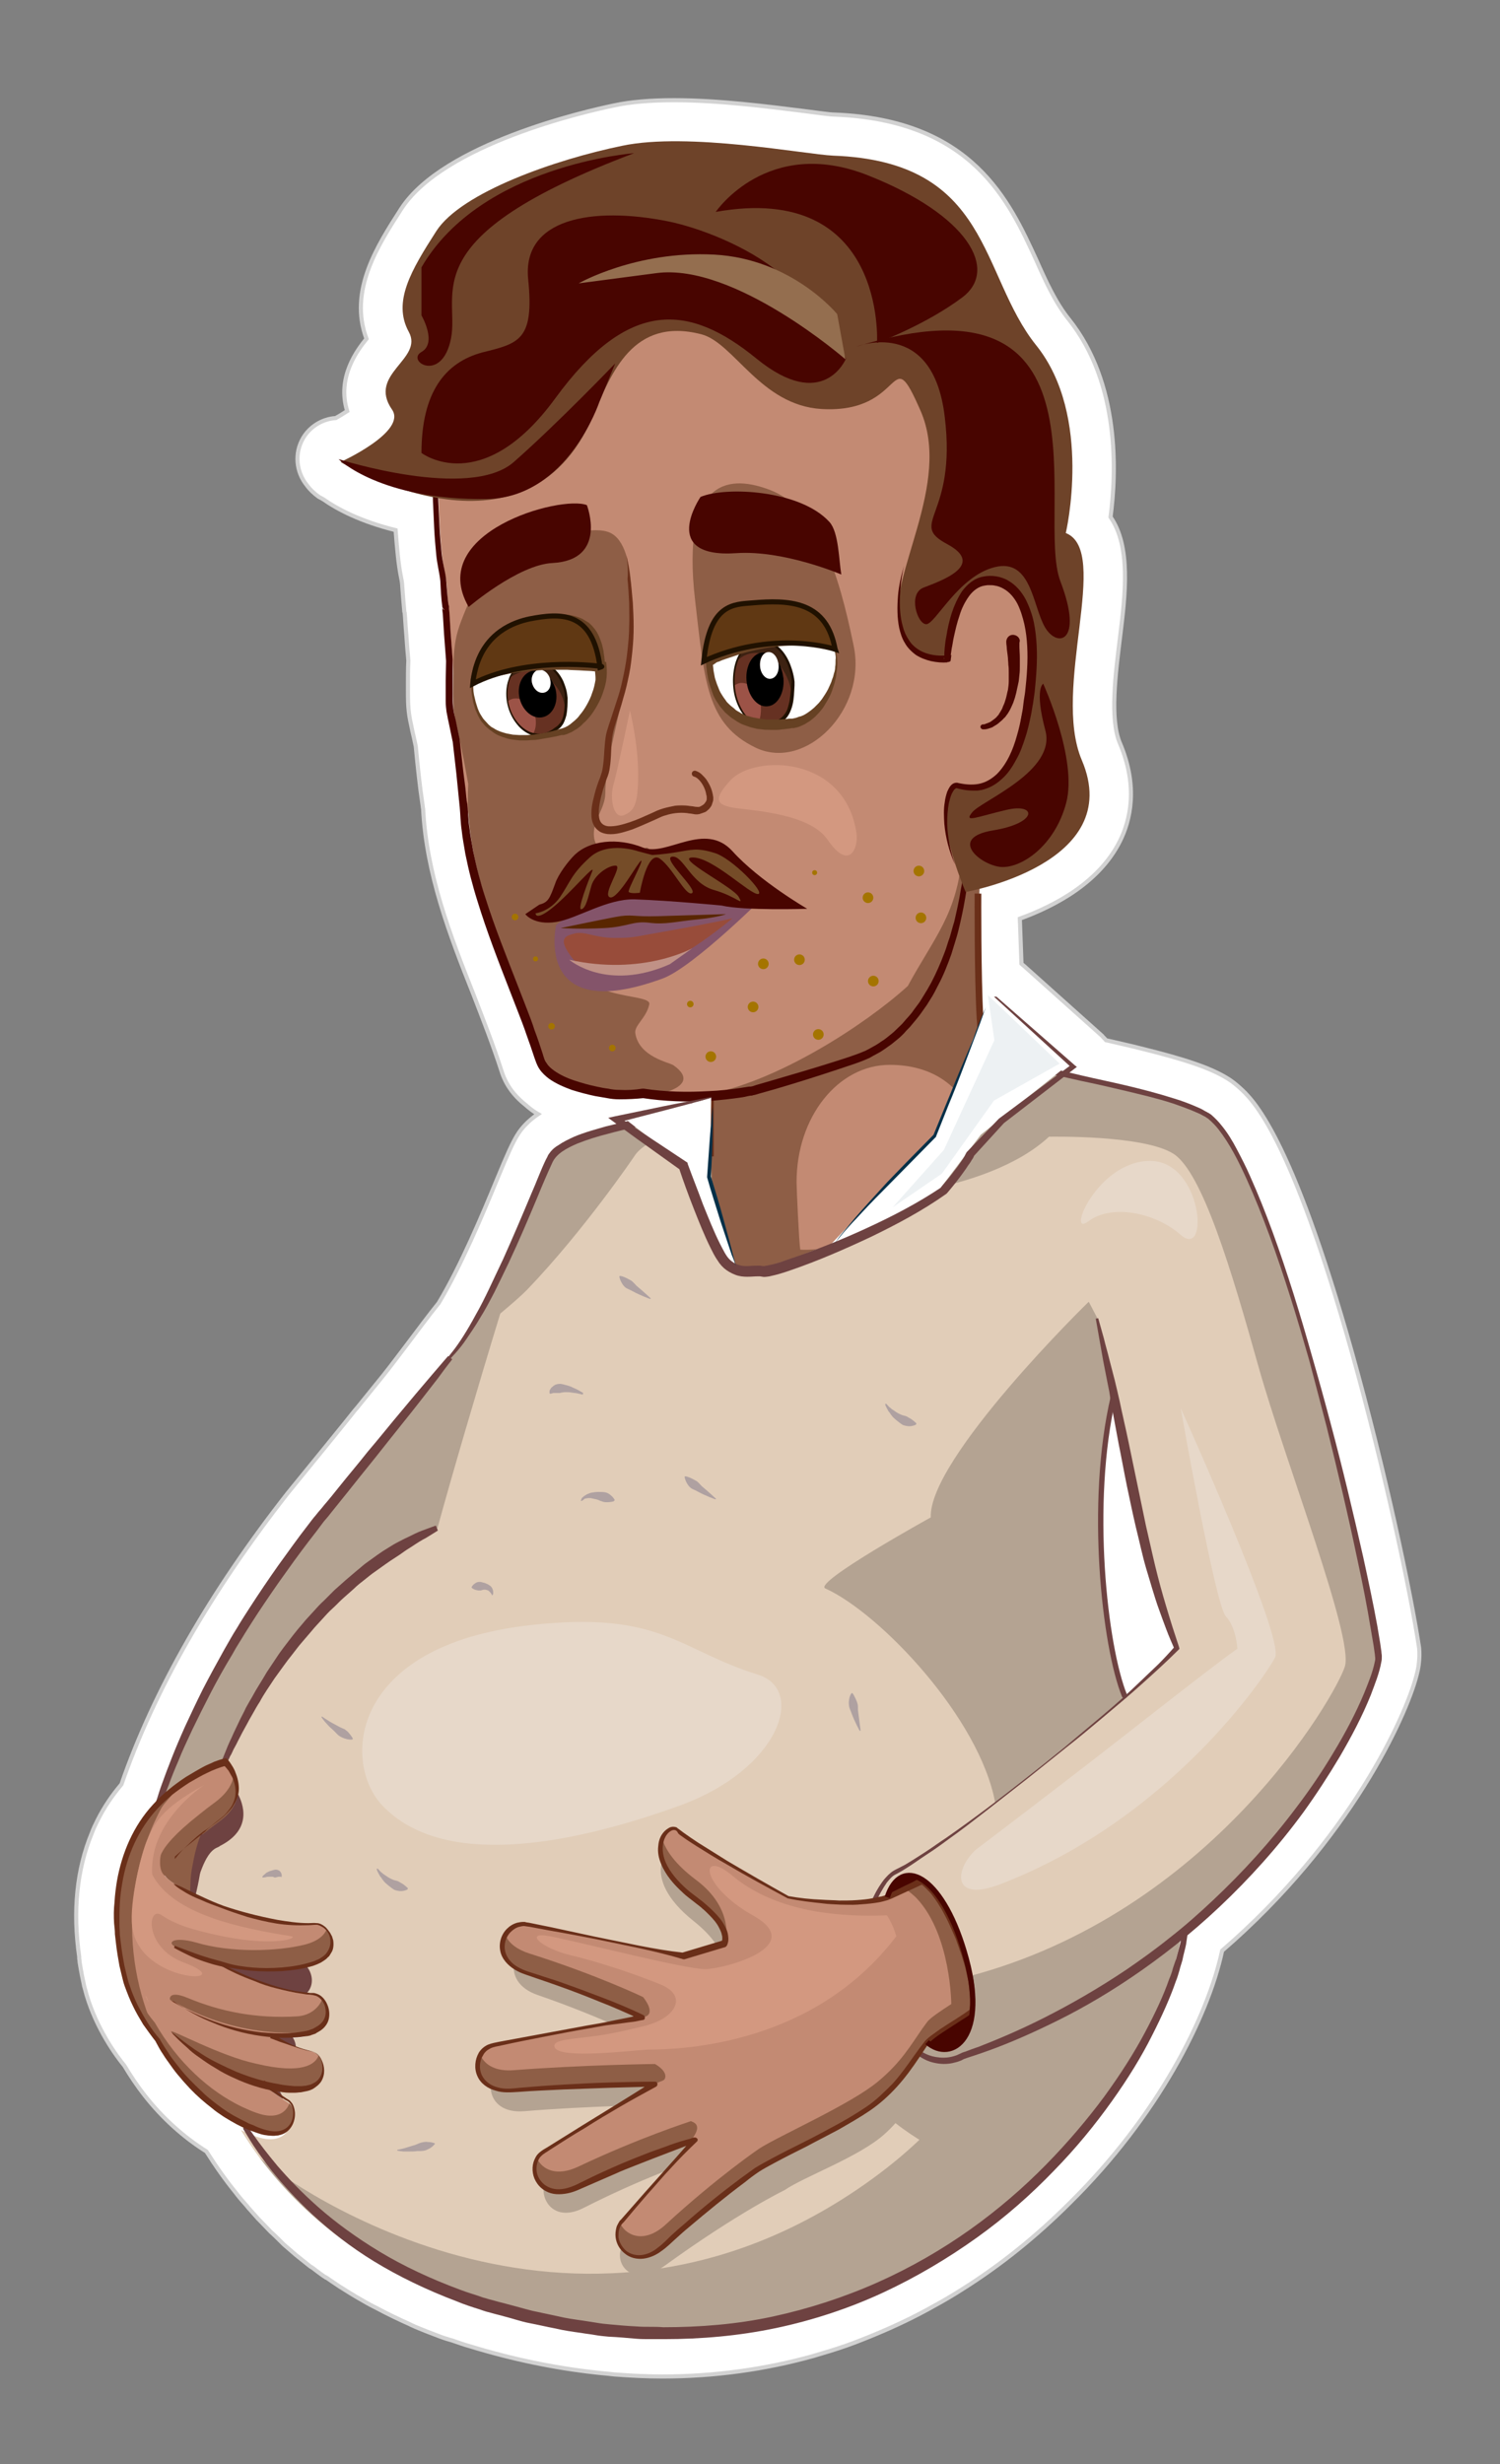 <?xml version="1.0" encoding="utf-8"?>
<!-- Generator: Adobe Illustrator 25.4.1, SVG Export Plug-In . SVG Version: 6.00 Build 0)  -->
<svg version="1.1" id="Layer_1" xmlns="http://www.w3.org/2000/svg" xmlns:xlink="http://www.w3.org/1999/xlink" x="0px" y="0px"
	 viewBox="0 0 365.5 600" style="enable-background:new 0 0 365.5 600;" xml:space="preserve">
<rect x="0" y="0" width="365.5" height="600" fill="#808080" stroke="none"/>
<style type="text/css">
	.st0{fill:#FFFFFF;stroke:#D2D2D2;stroke-miterlimit:10;}
	.st1{fill:#894742;}
	.st2{fill:#B66058;}
	.st3{fill:#480500;}
	.st4{fill:none;stroke:#480500;stroke-width:1.3;stroke-linecap:round;stroke-miterlimit:10;}
	.st5{fill:#BC6C65;}
	.st6{fill:#4F7389;}
	.st7{fill:#6A97B6;}
	.st8{fill:#073048;}
	.st9{fill:none;stroke:#073048;stroke-width:1.3;stroke-linecap:round;stroke-miterlimit:10;}
	.st10{fill:#77A0BC;}
	.st11{fill:#E2BB95;}
	.st12{fill:#E9D3AE;}
	.st13{fill:#6A2F19;}
	.st14{fill:none;stroke:#073048;stroke-width:1.3;stroke-miterlimit:10;}
	.st15{fill:#F1E2CA;}
	.st16{fill:#592600;}
	.st17{fill:#FFFFFF;}
	.st18{fill:none;stroke:#6A2F19;stroke-width:1.628;stroke-miterlimit:10;}
	.st19{fill:#CA3A36;}
	.st20{fill:#D9A776;}
	.st21{fill:#663122;}
	.st22{fill:#3D2212;}
	.st23{fill:#9C5347;}
	.st24{fill:#201100;}
	.st25{fill:#C0876A;}
	.st26{fill:#A47400;}
	.st27{fill:#CFA38D;}
	.st28{fill:#AA5D17;}
	.st29{fill:#724123;}
	.st30{fill:#B97A40;}
	.st31{fill:#944123;}
	.st32{fill:#664123;}
	.st33{fill:#D7A36E;}
	.st34{opacity:0.1;fill:#4F7389;}
	.st35{fill:#7D47A8;}
	.st36{fill:#9756C8;}
	.st37{fill:#9E62CD;}
	.st38{fill:#98753A;}
	.st39{fill:#1D91A1;}
	.st40{fill:#39C7C7;}
	.st41{fill:#DDCD81;}
	.st42{fill:#DDCD81;stroke:#643300;stroke-miterlimit:10;}
	.st43{fill:#BA77BD;}
	.st44{fill:#E5DBEE;}
	.st45{fill:none;stroke:#480500;stroke-width:1.3;stroke-miterlimit:10;}
	.st46{fill:#0B0B0B;}
	.st47{fill:#7B7B7B;}
	.st48{fill:#B5B5B5;}
	.st49{fill:#6E6F6E;}
	.st50{fill:#6E6F6E;stroke:#000000;stroke-miterlimit:10;}
	.st51{fill:#B4A392;}
	.st52{fill:#E1CDB8;}
	.st53{fill:#6E4241;}
	.st54{fill:none;stroke:#6E4241;stroke-width:1.3;stroke-linecap:round;stroke-miterlimit:10;}
	.st55{fill:#E7D8C9;}
	.st56{fill:#AFA1A1;}
	.st57{fill:#8E5E46;}
	.st58{fill:#C38A73;}
	.st59{fill:#D39880;}
	.st60{fill:#84546A;}
	.st61{fill:#984C3A;}
	.st62{fill:#754C28;}
	.st63{fill:#6E4329;}
	.st64{fill:#603813;stroke:#201100;stroke-width:1.236;stroke-miterlimit:10;}
	.st65{fill:#946E4F;}
	.st66{fill:#C09186;}
	.st67{fill:#89A3C1;}
	.st68{fill:#ABC8EE;}
	.st69{fill:#436B9A;}
	.st70{fill:none;stroke:#436B9A;stroke-width:1.3;stroke-linecap:round;stroke-miterlimit:10;}
	.st71{fill:#BCD6F3;}
	.st72{fill:#669ACC;}
	.st73{fill:#462A1D;}
	.st74{fill:#5C3B2F;}
	.st75{fill:none;stroke:#000000;stroke-width:1.3;stroke-miterlimit:10;}
	.st76{fill:#6A4537;}
	.st77{fill:#161616;}
	.st78{fill:#3B2216;}
	.st79{fill:#513226;}
	.st80{fill:none;stroke:#000000;stroke-width:1.824;stroke-linejoin:round;stroke-miterlimit:10;}
	.st81{fill:#282828;}
	.st82{fill:#644157;}
	.st83{fill:#894C6D;}
	.st84{fill:#414141;}
	.st85{fill:#2E2F2E;}
	.st86{fill:#4F2413;stroke:#201100;stroke-width:1.236;stroke-miterlimit:10;}
</style>
<g>
	<path class="st0" d="M329.5,329.6c-15-53.4-24.3-61.9-27.4-64.7c-1-0.9-2-1.7-3-2.3c-4.2-2.6-10.5-4.7-21.5-7.4
		c-1.5-0.4-3-0.7-4.6-1.1c0,0-3.1-0.7-3.5-0.8c-0.3-0.4-0.7-0.7-1-1.1l-19-17c-0.2-0.2-0.4-0.3-0.6-0.5l-0.4-11
		c8.8-3.2,19.4-8.9,24.4-18.9c2.5-5,4.5-13.2,0-23.8c-2.5-5.8-1.1-16.8,0-25.7c1.3-10.5,2.7-22.2-2.3-29.4
		c1.4-10.5,2.4-32.5-10.2-48.2c-3.2-4-5.5-9-7.9-14.4C245.9,49,237,29.2,203.3,27.9c-1.2,0-4.4-0.5-7.7-0.9
		c-8.1-1-20.3-2.6-31.3-2.6c-5.8,0-10.7,0.4-14.8,1.3c-6.8,1.4-41.4,9.3-51.7,25.1c-5.8,9-12.9,20-8.5,31.7
		c-2.1,2.6-7.3,9.3-4.7,17.6c-0.8,0.5-1.7,1.1-2.8,1.7c-3.2,0.2-6.2,2-7.9,4.8c-2.2,3.7-1.8,8.3,0.9,11.6c0.8,1.1,1.8,2,2.9,2.8
		c0,0,0.4,0.2,1.1,0.6c3.4,2.4,9.1,5.4,17.6,7.5c0.3,4.1,0.7,8.5,1.3,11.4c0.3,1.3,0.3,2,0.4,3.4c0.1,1.2,0.2,2.7,0.4,4.8
		c0,0.2,0,0.3,0.1,0.5c0.1,0.8,0.2,3.1,0.4,5.3c0.1,1.8,0.3,4,0.5,6.4c-0.1,1.8-0.1,4-0.1,7.3c0,4.6,0.2,5.8,1.1,9.9
		c0.2,0.9,0.5,2.1,0.8,3.6c0.5,5.2,1,9.9,1.6,13.9c0.1,0.5,0.1,1,0.2,1.4c0.8,15.8,6.5,30.7,12.2,45c2.4,6.2,4.9,12.6,6.9,18.8
		c1,3.2,2.9,5.9,5.8,8.2c0.9,0.8,1.9,1.6,3.1,2.3c-2.2,1.5-3.9,3.2-5.1,5.2c-1.1,1.8-2.3,4.4-4.9,10.7c-3.5,8.5-8.8,21.1-14.2,30.1
		c-2.5,3.1-5,6.5-7.5,9.8c-2,2.6-3.9,5.2-5.9,7.7l-6.4,7.9c0,0-0.5,0.6-0.6,0.7c-0.5,0.7-13.2,16.3-16.4,20.2
		c-18.8,24-32.5,47.8-40.5,70.9c-2.2,2.6-4.2,5.5-5.8,8.7c-0.5,1-1,2-1.4,3.1c-3.7,8.9-4.7,19.1-3.1,30.2c0,0,0,0.3,0,0.3
		c0,0.3,0.1,0.6,0.1,1c0.1,0.6,0.2,1.2,0.3,1.8l0.1,0.5c0.2,1.3,0.5,2.4,0.7,3.5c0.2,0.7,0.4,1.5,0.6,2.2c2.5,8.4,7.3,14.9,9.2,17.2
		c1.5,2.5,3.1,4.9,4.9,7.2c4.3,5.5,9.5,10.2,15.1,13.7c2.2,3.5,4.6,6.9,7.2,10.1l0.3,0.4c0.7,0.9,1.5,1.8,2.3,2.7l0.4,0.5
		c0.8,0.9,1.6,1.8,2.4,2.7l0.4,0.4c1,1,1.8,1.9,2.6,2.7c0,0,0,0,0.1,0.1c0.9,0.8,1.8,1.7,2.8,2.7l0.4,0.4c0.9,0.8,1.9,1.6,2.9,2.5
		l0.5,0.4c1,0.8,2,1.6,3,2.4l0.5,0.3c1.2,0.9,2.2,1.7,3.3,2.4c0,0,0,0,0.1,0c1,0.7,2.2,1.5,3.4,2.3l0.5,0.3c1.1,0.7,2.2,1.4,3.4,2.1
		l0.7,0.4c1.2,0.7,2.4,1.4,3.6,2l0.6,0.3c2.6,1.4,5.3,2.7,8,3.9l0.6,0.3c1.3,0.6,2.6,1.1,4.1,1.7l0.8,0.3c1.5,0.6,2.8,1.1,4.2,1.5
		l0.7,0.2c1.7,0.6,3.2,1.1,4.6,1.5c10.2,3.1,20.3,5.2,30.2,6.3c1.6,0.2,3.2,0.3,4.8,0.5c3.9,0.3,7.8,0.5,11.7,0.5c0,0,0,0,0,0
		c12.6,0,25-1.7,36.8-5c1.3-0.4,2.7-0.8,4-1.2c2.6-0.8,5.2-1.7,7.7-2.7c1.3-0.5,2.5-1,3.7-1.5c4.8-2,9.6-4.3,14.2-6.9
		c2.2-1.2,4.4-2.5,6.6-3.9c9.4-5.9,18.2-13,26.3-21.1c21.3-21,33.6-45.1,37.1-61.4c31.3-27,44.8-57.2,47.3-66.8
		c0.3-1.1,0.5-2,0.6-2.9c0.2-1.5,0.2-2.8,0.1-4C343.7,387.5,337.5,358.2,329.5,329.6z"/>
</g>
<g>
	<g>
		<path class="st51" d="M94.2,349.8c11.3-13,24.2-33,32.7-39c1.7-1.2-20.7,60.4-19.3,62c-23.3,10.1-43.1,32.4-53.4,57.5
			c-2.3,0.4-10.4,4-15.8,9.5c8.2-24.4,22.2-47.8,39.6-69.9C81,366,94.2,349.8,94.2,349.8z"/>
		<path class="st52" d="M271.5,339.5c-0.5,9.7-8.8,30.7,2.6,73.8c5.6-4.9,10.1-9.1,12.6-11.9C279.1,381.5,276.1,362,271.5,339.5z
			 M69.3,512.7c-1.6-0.9-4.6-3.2-6.1-4.4c2.7,0.7,5.2,1.1,7.7,1.2c9.3,0.5,7.9-8.2,4.4-9.1c-3.2-0.7-6.7-2.1-10-3.9v-0.1
			c2.6,0.2,5.1,0.1,7.5-0.2c9.2-1.2,6.3-9.5,2.7-9.8c-7.9-0.2-17.5-4.2-24.6-8.1c8.7,2.5,17,2.6,23.7,0.9c9-2.3,5.1-10.2,1.5-10
			c-9.5,0.8-22.1-3.4-29.8-7.1c0.5-4.9,1.3-9.8,2.4-14.6c1.2-0.9,2.5-1.9,3.9-3c9.1-6.7,1.5-14.1,1.5-14.1
			c10.3-25.1,29.2-48.3,52.5-58.3c6.6-24.2,25.2-86,27.8-90c4.5-7,30.8-9.7,38.1-13.9c4.2-0.2,8.3,0.2,12.2-0.8c0,0,0,3.8,0,13.6
			c0,16.2,47.5,10.4,47.5-12.3c0-5.4-0.4-8.4-0.8-15.6c13.6,7.1,51.6,11.5,62.4,18.1c15.4,9.4,37.9,102.8,42,131.9
			c0.6,4.3-12.9,38.8-48.1,67.7c-4.5,34.5-64.8,123.3-170.1,91.3c-29-8.8-47.7-25.2-58.9-43.4c1.3,0.6,2.5,1.2,3.8,1.6
			C71.3,523.3,72.4,514.6,69.3,512.7z"/>
		<g>
			<path class="st51" d="M128.5,314c14-14.6,26.1-32.5,26.1-32.5c3.2-5.2,19.9-10.1,30.2-11.2c0-1.8,0-2.1,0-3
				c-2.2-2-8.4-1.4-14.3,1.8c-7.3,4.2-31.6,5.9-36,12.9c-2.3,3.7-11.3,31.5-21.9,45.4C119.3,322.1,126.1,316.5,128.5,314z"/>
			<path class="st51" d="M335.9,403c-4.1-29.1-26.6-122.4-42-131.9c-10.8-6.6-48.7-10.9-62.4-18.1c0.3,5.9,0.6,10.9,0.8,15.6
				c0,6-0.5,15.1-18.2,21.1c-8.6,2.9,26.2,1.4,41.5-12.9c0,0,23.2-0.5,30.4,4.2c7,4.6,14.1,28.4,20.6,51.6
				c6.5,23.2,23.3,66.1,21.1,73.2s-32.6,60.2-92.2,75.6c2.1,10.7-0.6,16.4-4.1,17.9c-0.2-1.7-1-3.6,0.2-4.7c0,0,1.4-5.5-2.9-17.7
				c-4.1-11.5-8.3-13.9-8.3-13.9c-0.2,0.1-7.8,4-8.1,4.1c-0.7,0.2-1.5,0.4-2.3,0.6c-8.6,1.7-20-0.7-20-0.7s-21.3-12.4-25.3-16.3
				c-1.9-1.9-9.2,6.3,4.2,17c8.9,7.1,6.6,10.8,6.6,10.8l-9.3,3c0,0-26.9-6-35.5-7.7c-5.3-1.1-9.3,8.7,0.3,12
				c15.1,5.2,25.8,10.6,25.8,10.6l-1.9,0.5c0,0-15.3,2.6-31.7,6.2c-5.3,1.2-5.6,11.8,4.5,11c15.8-1.3,32-1.5,32-1.5
				s-11,6.8-25.2,16.5c-4.6,3.1-1.3,13.2,7.8,8.5c14-7.1,25.1-10.9,25.6-11.1c-0.3,0.4-5.1,6.2-15.7,19.5c-3.5,4.4,1.4,11.8,9.8,5.7
				c17.8-12.9,29.2-18.4,29.2-18.4c4.6-3.2,18.2-8.1,24.3-13.6c1-0.9,1.9-1.8,2.7-2.7c5.1,4,10.1,6.5,10.1,6.5l47.7-22.5
				c6.9-11.6,10.9-22.5,11.9-30.4C323,441.8,336.5,407.3,335.9,403z"/>
		</g>
		<g>
			<path class="st51" d="M331.4,381.6c0-0.1-0.1-0.3-0.1-0.4C331.3,381.3,331.4,381.5,331.4,381.6z"/>
			<path class="st51" d="M330,375.9c0,0,0-0.1,0-0.1C329.9,375.8,329.9,375.9,330,375.9z"/>
			<path class="st51" d="M332.6,386.7c-0.1-0.2-0.1-0.5-0.2-0.7C332.5,386.3,332.6,386.5,332.6,386.7z"/>
			<path class="st51" d="M332.1,384.3c-0.1-0.2-0.1-0.4-0.2-0.6C332,383.9,332,384.1,332.1,384.3z"/>
			<path class="st51" d="M328.5,370.5c0-0.2-0.1-0.4-0.1-0.5C328.4,370.1,328.5,370.3,328.5,370.5z"/>
			<path class="st51" d="M327.7,367.5c0-0.1-0.1-0.3-0.1-0.4C327.6,367.3,327.7,367.4,327.7,367.5z"/>
			<path class="st51" d="M226.8,369.5c0,0-28.8,15.9-25.7,17.3c13.3,6,37.6,31.5,41.4,52.2c10.7-8.2,22.5-17.8,31.6-25.7
				c-11.1-43.4-3.1-64.2-2.6-73.8c-1.2-5.9-2.5-12.1-4.1-18.5l-2.1-4l0,0C265.2,317,226.2,355.2,226.8,369.5z"/>
			<path class="st51" d="M329.3,373.3c0-0.2-0.1-0.3-0.1-0.5C329.2,372.9,329.2,373.1,329.3,373.3z"/>
			<path class="st51" d="M334.2,393.8c0-0.1-0.1-0.3-0.1-0.4C334.1,393.5,334.2,393.6,334.2,393.8z"/>
			<path class="st51" d="M335.3,399.8c0-0.2-0.1-0.4-0.1-0.7C335.3,399.4,335.3,399.6,335.3,399.8z"/>
			<path class="st51" d="M335.6,401.5c0-0.2-0.1-0.4-0.1-0.5C335.6,401.1,335.6,401.3,335.6,401.5z"/>
			<path class="st51" d="M208.5,533.4c-72.6,48.8-143.4-5.5-145.2-8c11.5,15.4,29,29,54.3,36.7c105.3,32,165.6-56.9,170.1-91.3
				c-12.6,10.3-28,19.9-46.5,27.1C235.5,510,225.3,522.1,208.5,533.4z"/>
			<path class="st51" d="M333.7,391.2c0-0.1,0-0.2-0.1-0.3C333.6,391.1,333.6,391.2,333.7,391.2z"/>
			<path class="st51" d="M335,398c0-0.2-0.1-0.5-0.1-0.7C334.9,397.5,335,397.8,335,398z"/>
			<path class="st51" d="M333.2,389c0-0.2-0.1-0.4-0.1-0.6C333.1,388.6,333.1,388.8,333.2,389z"/>
			<path class="st51" d="M334.6,396c0-0.2-0.1-0.4-0.1-0.6C334.6,395.6,334.6,395.8,334.6,396z"/>
		</g>
		<g>
			<path class="st53" d="M212.3,463.1c0.8-1.9,1.8-3.7,3.1-5.4c0.7-0.8,1.4-1.6,2.4-2.2c0.9-0.5,1.8-0.9,2.7-1.4
				c1.7-1,3.4-2.1,5.1-3.2c1.7-1.1,3.3-2.3,5-3.4c3.3-2.3,6.6-4.7,9.8-7.1c3.2-2.4,6.4-4.9,9.6-7.4c3.2-2.5,6.3-5,9.5-7.6
				c3.1-2.6,6.2-5.2,9.3-7.8c3.1-2.6,6.1-5.3,9-8.1c1.5-1.4,2.9-2.8,4.4-4.2c1.4-1.4,2.8-2.9,4.1-4.4l0,0l-0.1,0.7
				c-0.7-1.6-1.4-3.2-2-4.8c-0.6-1.6-1.2-3.2-1.8-4.9c-0.6-1.6-1.1-3.3-1.6-4.9c-0.5-1.7-1-3.3-1.5-5c-0.5-1.7-0.9-3.3-1.3-5
				c-0.4-1.7-0.8-3.4-1.2-5c-0.8-3.4-1.5-6.8-2.2-10.1c-0.7-3.4-1.3-6.8-2-10.2l-1.9-10.2l-0.2-1.3l-0.2-1.3l-0.5-2.5l-1-5.1
				c-0.3-1.7-0.6-3.4-0.9-5.1c-0.3-1.7-0.6-3.4-0.9-5.1l0.6-0.1c0.5,1.7,0.9,3.3,1.4,5c0.4,1.7,0.9,3.3,1.3,5l1.3,5l0.6,2.5l0.3,1.3
				l0.3,1.3c0.7,3.4,1.5,6.7,2.2,10.1l2.1,10.1l2.1,10.1c0.8,3.4,1.5,6.7,2.3,10c0.8,3.3,1.7,6.6,2.7,9.9c0.5,1.7,1,3.3,1.5,4.9
				c0.5,1.6,1.1,3.3,1.6,4.9l0.1,0.4l-0.3,0.3l0,0c-2.9,2.9-5.9,5.6-8.9,8.3c-3,2.7-6.1,5.3-9.2,7.9c-3.1,2.6-6.2,5.2-9.4,7.7
				l-9.5,7.6c-3.2,2.5-6.4,5-9.6,7.5l-4.8,3.7c-1.6,1.2-3.2,2.4-4.9,3.6c-1.6,1.2-3.3,2.4-5,3.5c-1.7,1.1-3.3,2.3-5.1,3.4
				c-0.9,0.6-1.7,1-2.6,1.5c-0.8,0.4-1.4,1.2-2,1.9c-1.1,1.6-2.1,3.4-2.8,5.2L212.3,463.1z"/>
		</g>
		<g>
			<path class="st53" d="M53.5,430.1c0,0,0.5-1.2,1.3-3.2c0.4-1,0.9-2.3,1.6-3.7c0.6-1.4,1.4-3,2.2-4.7c0.4-0.8,0.9-1.7,1.3-2.6
				c0.5-0.9,1-1.8,1.6-2.8c1-1.9,2.3-3.8,3.5-5.9c0.7-1,1.3-2,2-3c0.3-0.5,0.7-1,1-1.5c0.4-0.5,0.7-1,1.1-1.5c0.8-1,1.5-2,2.3-3
				c0.8-1,1.6-2,2.4-2.9c0.8-1,1.7-1.9,2.5-2.8c0.8-0.9,1.7-1.9,2.6-2.7c0.9-0.9,1.8-1.8,2.6-2.6c0.9-0.8,1.8-1.6,2.7-2.4
				c0.9-0.8,1.8-1.5,2.7-2.3c0.9-0.7,1.7-1.5,2.6-2.1c1.8-1.3,3.4-2.5,5.1-3.5c0.8-0.5,1.6-1,2.4-1.4c0.8-0.4,1.5-0.8,2.2-1.1
				c1.4-0.7,2.6-1.3,3.7-1.7c2.1-0.8,3.3-1.2,3.3-1.2l0.5,1.2c0,0-1.1,0.7-2.9,1.8c-1,0.5-2.1,1.2-3.3,2c-0.6,0.4-1.3,0.8-2,1.3
				c-0.7,0.5-1.4,1-2.2,1.5c-1.6,1-3.2,2.2-4.9,3.4c-0.9,0.6-1.7,1.3-2.6,2c-0.9,0.7-1.8,1.4-2.6,2.2c-0.9,0.8-1.8,1.6-2.6,2.3
				c-0.9,0.8-1.7,1.7-2.6,2.5c-0.9,0.8-1.7,1.7-2.6,2.7c-0.8,0.9-1.7,1.8-2.5,2.8c-0.8,0.9-1.6,1.9-2.4,2.8
				c-0.8,0.9-1.5,1.9-2.3,2.9c-0.4,0.5-0.8,1-1.1,1.4c-0.4,0.5-0.7,1-1.1,1.5c-0.7,1-1.4,1.9-2.1,2.9c-1.3,2-2.6,3.8-3.6,5.7
				c-0.6,0.9-1.1,1.8-1.6,2.7c-0.5,0.9-1,1.7-1.4,2.5c-0.9,1.6-1.7,3.1-2.4,4.5c-0.3,0.7-0.7,1.3-1,1.9c-0.3,0.6-0.5,1.2-0.8,1.6
				c-0.9,2-1.5,3.1-1.5,3.1L53.5,430.1z"/>
		</g>
		<g>
			<path class="st53" d="M37.7,439.6c0,0,0.2-0.5,0.5-1.4c0.3-0.9,0.7-2.3,1.3-3.9c0.6-1.7,1.4-3.8,2.3-6.1c0.9-2.3,2-4.9,3.3-7.8
				c1.3-2.8,2.7-5.8,4.3-9c1.6-3.1,3.4-6.4,5.3-9.8c1-1.7,1.9-3.4,3-5.1c1-1.7,2.1-3.4,3.2-5.1c2.2-3.4,4.5-6.8,6.9-10.2
				c2.4-3.3,4.8-6.7,7.3-9.9c0.6-0.8,1.2-1.6,1.9-2.4c0.6-0.8,1.3-1.5,1.9-2.3c1.3-1.5,2.5-3,3.7-4.5c2.4-3,4.8-5.8,7-8.6
				c2.3-2.7,4.4-5.3,6.3-7.6c3.9-4.7,7.2-8.6,9.6-11.4c2.3-2.7,3.7-4.3,3.7-4.3l1,0.8c0,0-1.3,1.6-3.4,4.5
				c-2.2,2.8-5.3,6.9-9.2,11.7c-1.9,2.4-4,5-6.2,7.8c-2.2,2.7-4.5,5.6-6.9,8.6c-1.2,1.5-2.4,3-3.7,4.6c-0.6,0.8-1.2,1.5-1.9,2.3
				c-0.6,0.8-1.2,1.6-1.8,2.4c-2.5,3.2-4.9,6.4-7.3,9.8c-2.4,3.3-4.7,6.7-6.9,10c-1.1,1.7-2.2,3.4-3.2,5c-1,1.7-2.1,3.3-3,5
				c-2,3.3-3.8,6.5-5.4,9.6c-1.6,3.1-3.1,6.1-4.4,8.8c-1.3,2.8-2.5,5.3-3.4,7.6c-1,2.3-1.8,4.3-2.4,6c-0.7,1.7-1.1,3-1.5,3.9
				c-0.3,0.9-0.5,1.4-0.5,1.4L37.7,439.6z"/>
		</g>
		<g>
			<path class="st53" d="M169.5,270.1c0,0-0.3,0.2-1,0.5c-0.7,0.3-1.6,0.7-2.9,1.1c-2.5,0.8-6.1,1.7-10.5,2.7c-2.2,0.5-4.5,1-7,1.7
				c-2.4,0.6-5,1.4-7.5,2.4c-2.5,1.1-5.1,2.4-6.1,4.8c-1.2,2.6-2.4,5.4-3.5,8.1c-2.3,5.5-4.6,10.9-7,16c-1.2,2.5-2.4,5-3.5,7.2
				c-1.2,2.3-2.3,4.4-3.5,6.3c-1.1,1.9-2.3,3.6-3.3,5.1c-1,1.5-2,2.7-2.9,3.7c-0.9,1-1.6,1.7-2.1,2.2c-0.5,0.5-0.8,0.7-0.8,0.7
				l-0.3-0.3c0,0,0.3-0.3,0.7-0.8c0.5-0.5,1.1-1.3,1.9-2.3c1.6-2,3.6-5.1,5.7-9c1.1-1.9,2.2-4.1,3.3-6.4c1.1-2.3,2.2-4.7,3.4-7.2
				c2.3-5.1,4.6-10.5,6.9-16c1.2-2.7,2.2-5.5,3.5-8.2c0.2-0.4,0.4-0.7,0.5-1c0.2-0.4,0.5-0.7,0.7-1c0.5-0.6,1.1-1.1,1.8-1.5
				c1.3-0.9,2.6-1.5,3.9-2.1c2.6-1.1,5.3-1.8,7.7-2.5c2.5-0.6,4.8-1.2,7-1.7c4.4-0.9,8-1.8,10.4-2.6c1.2-0.4,2.1-0.7,2.7-1
				c0.6-0.3,0.9-0.5,0.9-0.5L169.5,270.1z"/>
		</g>
		<path class="st54" d="M271.3,340.1c-6.1,26-2.1,61,2.7,72.8"/>
		<g>
			<path class="st53" d="M231.8,252.5c0,0,0.3,0.2,0.9,0.5c0.6,0.3,1.5,0.7,2.7,1.2c2.4,1,6.1,2.2,10.9,3.5
				c4.8,1.3,10.6,2.6,17.3,4.2c3.4,0.8,6.9,1.5,10.7,2.4c3.8,0.9,7.7,1.9,11.8,3.2c2,0.6,4.1,1.4,6.1,2.3c0.5,0.2,1,0.5,1.5,0.8
				l0.4,0.2c0.2,0.1,0.2,0.2,0.4,0.2c0.2,0.2,0.5,0.3,0.7,0.5c0.9,0.8,1.7,1.6,2.4,2.5c1.5,1.8,2.7,3.8,3.8,5.9
				c1.1,2.1,2.2,4.2,3.2,6.5c4,8.9,7.4,18.6,10.6,28.7c1.6,5.1,3.1,10.2,4.6,15.5c1.5,5.2,3,10.6,4.4,15.9c2.9,10.8,5.5,21.7,8,32.8
				c1.2,5.5,2.4,11.1,3.4,16.6l0.7,4.2l0.3,2.1c0,0.4,0.1,0.6,0.1,1.1c0,0.6,0,0.9-0.1,1.3c-0.5,2.9-1.6,5.5-2.6,8.2
				c-2.1,5.2-4.7,10.1-7.5,14.9c-2.8,4.7-5.8,9.3-8.9,13.6c-6.3,8.6-13.3,16.3-20.4,23c-7.1,6.7-14.4,12.4-21.5,17.2
				c-7.1,4.8-13.9,8.6-20.2,11.6c-6.2,3-11.8,5.3-16.5,6.9c-1.2,0.4-2.3,0.8-3.3,1.1c-0.6,0.2-0.9,0.3-1.4,0.6
				c-0.5,0.2-1,0.4-1.5,0.5c-2,0.6-3.9,0.4-5.2,0.1c-1.4-0.3-2.3-0.8-3-1.2c-0.6-0.4-0.9-0.5-0.9-0.5l0.7-1.1c0,0,0.3,0.2,0.9,0.5
				c0.6,0.3,1.5,0.7,2.7,0.9c1.2,0.2,2.7,0.3,4.4-0.2c0.4-0.1,0.9-0.3,1.3-0.5c0.4-0.2,1-0.5,1.5-0.6c1-0.4,2.1-0.8,3.3-1.2
				c4.6-1.8,10.1-4.1,16.2-7.2c6.1-3.1,12.8-6.9,19.8-11.6c3.5-2.4,7-4.9,10.6-7.8c3.6-2.8,7.1-5.9,10.6-9.2
				c7-6.6,13.9-14.1,20.2-22.5c3.2-4.2,6.2-8.6,9-13.3c2.8-4.6,5.4-9.5,7.5-14.5c1-2.5,2.1-5.1,2.6-7.7c0.1-0.3,0.1-0.7,0.1-0.8
				c0-0.2-0.1-0.7-0.1-1l-0.3-2.1l-0.7-4.1c-0.9-5.5-2-11.1-3.2-16.6c-2.3-11-4.9-22-7.6-32.8c-1.4-5.4-2.8-10.7-4.2-16
				c-1.5-5.2-3-10.4-4.6-15.4c-3.2-10.1-6.6-19.7-10.6-28.6c-2-4.4-4.1-8.6-6.9-12.2c-0.7-0.9-1.5-1.7-2.3-2.4
				c-0.2-0.2-0.4-0.3-0.7-0.5c-0.1-0.1-0.3-0.2-0.3-0.2l-0.4-0.2c-0.5-0.3-0.9-0.5-1.4-0.7c-2-0.9-4-1.6-6-2.3
				c-4-1.3-8-2.2-11.7-3.1c-3.8-0.9-7.3-1.7-10.7-2.4c-6.7-1.5-12.6-2.8-17.4-4c-4.8-1.2-8.5-2.4-11-3.4c-1.2-0.5-2.2-0.9-2.8-1.2
				c-0.6-0.3-0.9-0.5-0.9-0.5L231.8,252.5z"/>
		</g>
		<path class="st55" d="M184.7,407.8c-19.4-6-23.5-15.6-55.2-12.1c-44.7,4.9-46.2,33.8-36.2,44.1c14.5,15,44.4,9.9,72,0
			C190.1,430.9,196.4,411.4,184.7,407.8z"/>
		<path class="st55" d="M237.8,450.4c-5,4.5-6.3,13.1,6,8.4c41.3-15.9,64.5-50.6,66.9-55.2s-23-60.7-23-60.7s8.4,47.9,11,50.7
			c2.6,2.8,2.8,7.9,2.8,7.9s-1.9,1.1-21.6,16.5C260.3,433.4,237.8,450.4,237.8,450.4z"/>
		<path class="st55" d="M287.7,300.7c-6.4-5.6-17-7.5-22.5-3.3c-5.5,4.2,2.1-14.6,14.9-14.7C293,282.5,294.8,306.9,287.7,300.7z"/>
	</g>
	<g>
		<path class="st53" d="M60.1,517.5c0,0,0.6,0.9,1.9,2.7c1.2,1.7,3.1,4.2,5.6,7.2c2.6,3,5.9,6.5,10,10.1c4.1,3.6,9.1,7.3,14.9,10.8
			c5.8,3.5,12.4,6.6,19.7,9.3c1.8,0.7,3.7,1.2,5.6,1.9c0.5,0.1,1,0.3,1.4,0.4l1.5,0.4c1,0.3,2,0.5,3,0.8c2,0.5,4,1.1,6,1.6
			c2,0.4,4.1,0.9,6.1,1.3c2,0.5,4.2,0.8,6.3,1.1c1.1,0.2,2.1,0.3,3.2,0.5c1.1,0.2,2.1,0.3,3.2,0.4c2.2,0.2,4.3,0.4,6.5,0.5
			c1.1,0.1,2.2,0.1,3.3,0.1c1.1,0,2.2,0,3.3,0.1c8.9,0,17.9-0.7,26.7-2.6c8.8-1.9,17.4-4.7,25.5-8.3c8.1-3.6,15.7-8,22.6-12.9
			c6.9-4.9,13.1-10.3,18.5-15.8c5.4-5.5,10.2-11.2,14.2-16.6c4-5.5,7.3-10.7,9.9-15.6c2.6-4.9,4.6-9.2,5.9-13
			c0.4-0.9,0.7-1.8,0.9-2.6c0.3-0.8,0.5-1.6,0.8-2.3c0.4-1.5,0.7-2.7,1-3.8c0.4-2.1,0.6-3.2,0.6-3.2l1.3,0.2c0,0-0.2,1.1-0.5,3.3
			c-0.2,1.1-0.6,2.3-0.9,3.9c-0.2,0.7-0.5,1.5-0.7,2.4c-0.3,0.9-0.5,1.8-0.9,2.7c-1.3,3.8-3.3,8.3-5.8,13.2c-2.5,5-5.8,10.4-9.8,16
			c-4,5.6-8.7,11.4-14.2,17c-5.5,5.7-11.7,11.2-18.7,16.2c-7,5-14.7,9.6-22.9,13.4c-8.2,3.8-17,6.7-26,8.6c-9,1.9-18.2,2.7-27.3,2.7
			c-1.1,0-2.3,0-3.4,0c-1.1,0-2.3,0-3.4-0.1c-2.2-0.2-4.5-0.4-6.7-0.5c-1.1-0.1-2.2-0.2-3.3-0.4c-1.1-0.2-2.2-0.3-3.3-0.5
			c-2.2-0.3-4.3-0.6-6.4-1.1c-2.1-0.4-4.2-0.9-6.3-1.3c-2.1-0.4-4-1.1-6-1.6c-1-0.3-2-0.5-3-0.8l-1.5-0.4c-0.6-0.2-1-0.3-1.5-0.5
			c-1.9-0.6-3.8-1.2-5.7-2c-7.4-2.8-14.2-6.1-20.1-9.7c-5.9-3.6-10.9-7.6-15-11.4c-4.1-3.8-7.4-7.5-9.9-10.6
			c-2.5-3.2-4.3-5.8-5.4-7.6c-1.1-1.8-1.7-2.8-1.7-2.8L60.1,517.5z"/>
	</g>
	<g>
		<path class="st56" d="M149.5,365.6c0,0-0.7,0.2-1.5,0.2c-0.4,0-0.9,0-1.3-0.2c-0.5-0.1-0.9-0.4-1.4-0.5c-0.5-0.1-1-0.2-1.4-0.3
			c-0.2,0-0.4,0-0.6,0c-0.2,0-0.4,0.1-0.6,0.1c-0.2,0-0.3,0.1-0.4,0.2c-0.1,0.1-0.2,0.2-0.3,0.2c-0.2,0.2-0.3,0.2-0.3,0.2l-0.2-0.1
			c0,0,0.1-0.1,0.2-0.4c0-0.1,0.1-0.3,0.3-0.4c0.1-0.1,0.3-0.3,0.5-0.4c0.2-0.1,0.4-0.3,0.7-0.4c0.2-0.1,0.5-0.2,0.8-0.3
			c0.6-0.1,1.2-0.2,1.8-0.2c0.6,0,1.2,0,1.7,0.1c0.5,0.1,1,0.4,1.3,0.7c0.7,0.5,1,1.2,1,1.2L149.5,365.6z"/>
	</g>
	<g>
		<path class="st56" d="M142,339.6c0,0-0.5-0.1-1.3-0.3c-0.4-0.1-0.9-0.1-1.4-0.2c-0.5-0.1-1-0.1-1.5-0.1c-0.5,0-1,0.1-1.4,0.2
			c-0.1,0-0.2,0-0.3,0c-0.1,0-0.2,0-0.3,0c-0.2,0-0.3,0-0.5,0c-0.2,0-0.3,0-0.4,0c-0.2,0-0.3,0.1-0.4,0.1c-0.3,0.1-0.4,0.1-0.4,0.1
			l-0.2-0.1c0,0,0-0.2,0-0.5c0-0.2,0.1-0.4,0.2-0.5c0.1-0.2,0.2-0.4,0.5-0.6c0.2-0.2,0.5-0.4,0.7-0.5c0.3-0.1,0.6-0.2,0.9-0.2
			c0.6-0.1,1.2,0.2,1.8,0.3c0.6,0.2,1.1,0.3,1.6,0.6c0.5,0.2,0.9,0.4,1.3,0.6c0.7,0.4,1.2,0.7,1.2,0.7L142,339.6z"/>
	</g>
	<g>
		<path class="st56" d="M174.3,365.1c0,0-2.3-0.8-4.3-1.9c-0.5-0.3-1.1-0.5-1.6-0.8c-0.4-0.3-0.8-0.8-1-1.2
			c-0.5-0.8-0.6-1.6-0.6-1.6l0.2-0.1c0,0,0.2,0,0.5,0.1c0.3,0.1,0.6,0.2,1,0.4c0.4,0.2,0.8,0.4,1.3,0.7c0.4,0.3,0.8,0.8,1.2,1.2
			c1.8,1.5,3.5,3.1,3.5,3.1L174.3,365.1z"/>
	</g>
	<g>
		<path class="st56" d="M158.4,316.3c0,0-2.3-0.8-4.3-1.9c-0.5-0.3-1.1-0.5-1.6-0.8c-0.4-0.3-0.8-0.8-1-1.2
			c-0.5-0.8-0.6-1.6-0.6-1.6l0.2-0.1c0,0,0.2,0,0.5,0.1c0.3,0.1,0.6,0.2,1,0.4c0.4,0.2,0.8,0.4,1.3,0.7c0.4,0.3,0.8,0.8,1.2,1.2
			c1.8,1.5,3.5,3.1,3.5,3.1L158.4,316.3z"/>
	</g>
	<g>
		<path class="st56" d="M209.5,421.5c0,0-1.2-2.1-2-4.3c-0.2-0.6-0.5-1.1-0.6-1.7c-0.1-0.6-0.1-1.1,0-1.6c0.1-1,0.6-1.6,0.6-1.6
			l0.2,0c0,0,0.1,0.1,0.3,0.4c0.1,0.2,0.3,0.6,0.5,1c0.2,0.4,0.4,0.9,0.5,1.4c0.1,0.5,0,1.1,0.1,1.7c0.3,2.3,0.6,4.6,0.6,4.6
			L209.5,421.5z"/>
	</g>
	<g>
		<path class="st56" d="M85.8,423.6c0,0-0.7,0.1-1.6-0.2c-0.4-0.1-0.9-0.3-1.4-0.6c-0.5-0.3-0.9-0.8-1.3-1.2
			c-0.4-0.4-0.9-0.8-1.3-1.2c-0.4-0.4-0.7-0.8-1-1.1c-0.6-0.7-0.9-1.2-0.9-1.2l0.2-0.1c0,0,0.5,0.4,1.2,0.8c0.7,0.5,1.7,1,2.8,1.6
			c0.5,0.3,1.1,0.5,1.5,0.7c0.4,0.3,0.8,0.6,1.1,1c0.6,0.7,0.9,1.3,0.9,1.3L85.8,423.6z"/>
	</g>
	<g>
		<path class="st56" d="M106,522c0,0-0.4,0.6-1.2,1.1c-0.4,0.2-0.9,0.5-1.4,0.6c-0.5,0.1-1.2,0.1-1.8,0.1c-0.6,0.1-1.2,0.1-1.8,0.1
			c-0.6,0-1.1,0-1.5,0c-0.9-0.1-1.5-0.2-1.5-0.2l0-0.2c0,0,0.6-0.1,1.4-0.3c0.8-0.2,1.9-0.6,3-0.9c0.5-0.2,1.1-0.5,1.6-0.6
			c0.5-0.1,1-0.2,1.5-0.1c0.9,0,1.6,0.3,1.6,0.3L106,522z"/>
	</g>
	<g>
		<path class="st56" d="M119.9,388.5c0,0-0.1-0.4-0.5-0.8c-0.1-0.1-0.2-0.2-0.3-0.3c-0.1-0.1-0.2-0.1-0.4-0.2
			c-0.1,0-0.3-0.1-0.4-0.1c-0.1,0-0.3,0-0.4,0c-0.3,0-0.6,0.2-0.9,0.2c-0.3,0-0.6,0-0.9-0.1c-0.6-0.1-1.1-0.5-1.1-0.5l-0.1-0.2
			c0,0,0.2-0.5,0.8-0.9c0.3-0.2,0.6-0.4,1.1-0.4c0.2,0,0.4,0,0.7,0.1c0.2,0.1,0.5,0.1,0.7,0.2c0.2,0.1,0.5,0.2,0.7,0.3
			c0.2,0.1,0.4,0.3,0.6,0.4c0.2,0.2,0.3,0.3,0.4,0.5c0.1,0.2,0.2,0.4,0.2,0.5c0.2,0.7,0,1.1,0,1.1L119.9,388.5z"/>
	</g>
	<g>
		<path class="st56" d="M99.3,460.1c0,0-0.7,0.4-1.6,0.4c-0.5,0-1-0.1-1.6-0.3c-0.5-0.3-1-0.7-1.5-1.1c-0.2-0.2-0.5-0.4-0.7-0.6
			c-0.2-0.2-0.4-0.4-0.6-0.7c-0.2-0.2-0.3-0.5-0.5-0.7c-0.2-0.2-0.3-0.4-0.4-0.6c-0.2-0.4-0.4-0.7-0.5-1c-0.1-0.2-0.1-0.4-0.1-0.4
			l0.2-0.1c0,0,0.1,0.1,0.3,0.3c0.2,0.2,0.4,0.5,0.7,0.7c0.2,0.1,0.3,0.3,0.5,0.4c0.2,0.1,0.4,0.3,0.6,0.4c0.4,0.3,0.9,0.6,1.4,0.8
			c0.5,0.3,1,0.3,1.5,0.5c0.4,0.2,0.8,0.5,1.2,0.7c0.7,0.5,1.2,1,1.2,1L99.3,460.1z"/>
	</g>
	<g>
		<path class="st56" d="M68.4,457c0,0-0.1,0-0.3,0c-0.2,0-0.4,0-0.6,0.1c-0.2,0-0.3,0.1-0.5,0.1c-0.2,0-0.4-0.2-0.6-0.2
			c-0.2,0-0.5,0-0.8,0c-0.3,0-0.5,0-0.8,0.1c-0.5,0.1-0.8,0.1-0.8,0.1l-0.1-0.2c0,0,0.2-0.3,0.6-0.6c0.2-0.2,0.4-0.4,0.7-0.5
			c0.3-0.2,0.6-0.3,1-0.4c0.4-0.1,0.8-0.3,1.2-0.2c0.2,0,0.4,0.1,0.6,0.2c0.2,0.1,0.3,0.3,0.4,0.4c0.4,0.6,0.2,1.2,0.2,1.2L68.4,457
			z"/>
	</g>
	<g>
		<path class="st56" d="M223.2,346.9c0,0-0.7,0.4-1.6,0.4c-0.5,0-1-0.1-1.6-0.3c-0.5-0.3-1-0.7-1.5-1.1c-0.2-0.2-0.5-0.4-0.7-0.6
			c-0.2-0.2-0.4-0.4-0.6-0.7c-0.2-0.2-0.3-0.5-0.5-0.7c-0.2-0.2-0.3-0.4-0.4-0.6c-0.2-0.4-0.4-0.7-0.5-1c-0.1-0.2-0.1-0.4-0.1-0.4
			l0.2-0.1c0,0,0.1,0.1,0.3,0.3c0.2,0.2,0.4,0.5,0.7,0.7c0.2,0.1,0.3,0.3,0.5,0.4c0.2,0.1,0.4,0.3,0.6,0.4c0.4,0.3,0.9,0.6,1.4,0.8
			c0.5,0.3,1,0.3,1.5,0.5c0.4,0.2,0.8,0.5,1.2,0.7c0.7,0.5,1.2,1,1.2,1L223.2,346.9z"/>
	</g>
</g>
<path class="st57" d="M49.5,446.7c-1.1,4.8-2,9.7-2.4,14.6c-4.5-2.2-7.3-4.2-6.9-5C41.1,454.4,43.4,451.5,49.5,446.7z"/>
<path class="st3" d="M234.9,475.2c6.4,21.2-3.1,27.4-9,22.2h0c1.3-1.8,2.8-3.4,4.8-5c5.9-4.8-5.4-33.4-13.8-30.5
	c-0.3,0.1-0.5,0.2-0.8,0.2C219.4,451.9,229.3,456.4,234.9,475.2z"/>
<path class="st58" d="M51.6,477.5c7.2,4,16.8,7.9,24.6,8.1c3.6,0.3,6.5,8.5-2.7,9.8c-2.3,0.3-4.8,0.4-7.5,0.2v0.1
	c3.4,1.8,6.8,3.2,10,3.9c3.5,0.9,4.9,9.6-4.4,9.1c-2.4-0.1-5-0.5-7.7-1.2c1.5,1.2,4.6,3.5,6.1,4.4c3.1,1.9,1.9,10.6-6.8,7.5
	c-1.2-0.4-2.5-1-3.8-1.6c-7.6-3.7-15.4-10.6-21-20.4c0,0-6.1-6.9-8.3-16c-6.7-28.2,7.2-40.7,8.9-42.4c5.4-5.5,13.4-9.1,15.8-9.5
	c0,0,7.6,7.5-1.5,14.1c-1.5,1.1-2.8,2.1-3.9,3c-6.1,4.8-8.4,7.7-9.3,9.6c-0.4,0.8,2.4,2.8,6.9,5c7.7,3.7,20.3,7.9,29.8,7.1
	c3.6-0.1,7.5,7.7-1.5,10C68.6,480.1,60.3,480,51.6,477.5z"/>
<path class="st57" d="M39.2,440.5c0.8-1.5,2.3-2.6,3.3-4.4c-1.1,0.9-2.3,1.8-3.3,2.9c-1.7,1.7-15.6,14.2-8.9,42.4
	c2.1,9.1,8.3,16,8.3,16c1.4,2.5,2.9,4.7,4.6,6.8C32.4,489.3,26.9,463.9,39.2,440.5z"/>
<g>
	<path class="st57" d="M72.4,491c-10.1,0.6-18.8-1.2-26.7-4.5c-4.8-2-4.4,0.5-4.2,0.5c3.1,1.6,15.7,9.4,34.2,7.8
		c4.8-1.6,4.6-5.8,2.8-8C77.9,488.6,75.8,490.8,72.4,491z"/>
	<path class="st57" d="M52.5,438.8c-1.5,1.1-2.8,2.1-3.9,3c-6.1,4.8-8.4,7.7-9.3,9.6c-0.3,0.5-0.8,4.2,0.9,5.4
		c1.4-1.8,5.3-6.9,9.3-10c1.2-0.9,2.5-1.9,3.9-3c5.6-4.1,4.9-8.5,3.5-11.3C56.6,434.4,55.4,436.6,52.5,438.8z"/>
	<path class="st57" d="M79.6,469.8c-0.6,1.5-2.2,2.9-5.2,3.7c-6.7,1.7-18,2.1-26.7-0.5c-5.4-1.5-7.2,0-4.9,1.1
		c3.3,1.5,10.3,5.2,24.8,5.4c2.7-0.1,5.3-0.5,7.7-1.1C81.8,476.7,81.6,472.2,79.6,469.8z"/>
	<path class="st57" d="M62.3,502.5c-8.5-1.8-20.8-8.5-20.6-7.8c0.4,0,10.6,12,30,14c7.8,0.8,8-5.6,5.9-8.1
		C76.9,502.5,73.9,505.3,62.3,502.5z"/>
	<path class="st57" d="M70.5,512.2c-0.8,2.3-3.3,4-8,2.3c-1.2-0.4-2.5-1-3.8-1.6c-7.6-3.7-15.4-10.6-21-20.4c0,0-6.1-6.9-8.3-16
		c-0.1-0.4-0.2-0.9-0.3-1.3c0.3,2,0.7,4,1.2,6.2c2.1,9.1,8.3,16,8.3,16c5.6,9.8,13.4,16.7,21,20.4c1.3,0.6,2.5,1.2,3.8,1.6
		C71.8,522.4,73.1,514.4,70.5,512.2z"/>
</g>
<g>
	<path class="st53" d="M66.1,495.6L66.1,495.6c2,1.2,4,2,6,2.8c-0.1-1.1-0.5-2-1.1-2.7C69.4,495.7,67.8,495.7,66.1,495.6z"/>
	<path class="st53" d="M47.3,459.2c1.1-0.6,2.2-7.9,5.6-9.3c0.2-0.1,0.5-0.2,0.7-0.4c8.1-4.1,5.6-10.4,4.3-12.8
		c-0.2,2.2-1.3,4.6-4.5,6.9c-1.5,1.1-2.8,2.1-3.9,3c-0.5,1.9-0.8,3.8-1.2,5.7C47.7,456.2,46.9,459.4,47.3,459.2z"/>
	<path class="st53" d="M68.9,511.1c-0.2-1.2-0.9-2.3-1.9-2.8c-0.3-0.1-0.5-0.2-0.8-0.4c-0.7-0.1-1.5-0.3-2.2-0.5
		C65.2,508.5,67.3,510.1,68.9,511.1z"/>
	<path class="st53" d="M74.5,478.6c-6.5,1.5-14.5,1.3-22.9-1.1c6.7,3.7,15.4,7.3,23,8C76.8,483.4,76.1,480.2,74.5,478.6z"/>
</g>
<g>
	<path class="st53" d="M50.1,446.8c0,0-0.1,0.9-0.3,2.3c-0.2,1.4-0.5,3.2-0.7,5c-0.3,1.8-0.6,3.6-0.9,5c-0.3,1.4-0.5,2.2-0.5,2.2
		l-1.3-0.1c0,0-0.1-0.9,0-2.3c0-1.4,0.2-3.3,0.6-5.1c0.3-1.8,0.8-3.7,1.2-5c0.4-1.3,0.8-2.2,0.8-2.2L50.1,446.8z"/>
</g>
<path class="st58" d="M168.4,521.4C168.4,521.4,168.4,521.4,168.4,521.4c-0.3,0.4-5.5,6.2-16.8,19.5c-3.8,4.4,2.5,13,10.6,5.7
	c12.5-11.5,22.8-18.5,22.8-18.5c5-3.2,22.3-10.8,28.9-16.3c5.7-4.7,8.1-9,10.9-13c0.4-0.5,0.7-1,1.1-1.5c1.3-1.8,9.1-6.2,11-7.8
	c0,0,1.5-5.5-3.2-17.7c-4.4-11.5-8.9-13.9-8.9-13.9c-0.3,0.1-8.4,4-8.7,4.1c-0.8,0.2-1.6,0.4-2.5,0.6c-9.2,1.7-21.5-0.7-21.5-0.7
	s-22.9-12.4-27.2-16.3c-2.1-1.9-9.8,6.3,4.6,17c9.5,7.1,7.1,10.8,7.1,10.8l-10,3c0,0-28.9-6-38.1-7.7c-5.7-1.1-10,8.7,0.3,12
	c16.2,5.2,27.7,10.6,27.7,10.6l-2.1,0.5c0,0-16.4,2.6-34.1,6.2c-5.7,1.2-6,11.8,4.8,11c16.9-1.3,34.3-1.5,34.3-1.5
	s-11.8,6.8-27.1,16.5c-4.9,3.1-1.4,13.2,8.4,8.5C156,525.4,167.9,521.5,168.4,521.4"/>
<g>
	<path class="st57" d="M169.6,462.6c3.3,2.5,5.2,4.5,6.2,6.2l0.8,1.4l0.2,2.8c0,0,2.3-8.2-7.3-15.3c-4.9-3.7-7.2-7-8.1-9.8
		C160.4,450.9,161.2,456.3,169.6,462.6z"/>
	<path class="st57" d="M129,480.6c8,2.6,22.8,8.6,27.7,10.6c3.6-0.6,0-4.9,0-4.9s-11.5-5.5-27.7-10.6c-3.1-1-4.9-2.5-5.7-4.2
		C121.8,474.4,122.8,478.7,129,480.6z"/>
	<path class="st57" d="M168.4,516.5c-0.5,0.2-12.5,4-27.5,11.1c-5.3,2.5-8.7,0.7-10-1.9c-2.1,4,1.6,10.7,10,6.8
		c8.7-4.1,22.1-9.1,27.2-11C172,516.9,168.2,516.7,168.4,516.5z"/>
	<path class="st57" d="M236.9,489.5c-2,1.6-9.7,6-11,7.8c-0.4,0.5-0.7,1-1.1,1.5c-2.8,4-5.3,8.3-10.9,13c-6.6,5.5-23.9,13-28.9,16.3
		c0,0-10.3,7-22.8,18.5c-7.6,7-13.7-0.5-11-5c1.6,3,6,4.7,11,0.1c12.5-11.5,22.8-18.5,22.8-18.5c5-3.2,22.3-10.8,28.9-16.3
		c5.7-4.7,8.1-9,10.9-13c0.4-0.5,0.7-1,1.1-1.5c0.7-1,3.3-2.7,5.9-4.4c0,0-0.1-16.7-8.3-25.6c-0.7-0.8-2.4-2.1-2.4-2.1l2.4-1.9
		C223.6,458.5,235.4,461.5,236.9,489.5"/>
	<path class="st57" d="M159.6,502.6c0,0-17.4,0.2-34.3,1.5c-4.5,0.4-7.1-1.3-8.1-3.4c-1.7,3.5,0.3,8.9,8.1,8.3
		c9.5-0.7,27.7-1.3,34.3-1.5c1.3-0.8,2.1-0.7,2.4-1.3C162.8,504.3,159.6,502.6,159.6,502.6z"/>
</g>
<g>
	<path class="st13" d="M168.2,520.8l0.5-0.2l0.3-0.1l0.1,0l0.1,0l0,0l0,0l0,0c0,0,0.1,0,0.2,0c0.1,0,0.1,0,0.3,0.1
		c0.1,0.1,0.3,0.2,0.3,0.4c0,0.3-0.1,0.4-0.1,0.4c0,0-0.1,0.1-0.1,0.1l0,0c-2.2,2.1-4.2,4.1-6.2,6.3c-2,2.1-3.9,4.4-5.9,6.6
		c-1.9,2.2-3.8,4.4-5.7,6.7l-0.2,0.2l-0.1,0.1l-0.1,0.1c-0.1,0.1-0.2,0.3-0.3,0.4c-0.2,0.3-0.3,0.6-0.4,0.9c-0.2,0.6-0.2,1.3-0.2,2
		c0.2,1.3,1,2.6,2,3.4c1.1,0.8,2.5,1.1,3.8,0.9c1.3-0.2,2.6-0.8,3.7-1.7c1.1-0.8,2.2-1.9,3.2-2.9c1.1-1,2.2-2,3.3-2.9
		c4.4-3.9,9-7.6,13.7-11.1c1.2-0.9,2.4-1.7,3.6-2.6c1.3-0.8,2.6-1.5,3.9-2.2c2.6-1.4,5.2-2.7,7.8-4c2.6-1.3,5.2-2.7,7.8-4.1
		c2.6-1.4,5.1-2.9,7.5-4.5c1.2-0.8,2.3-1.7,3.4-2.7c1.1-1,2.1-2,3.1-3c1.9-2.1,3.6-4.5,5.3-6.9l1.3-1.8l0.7-0.9l0.3-0.4
		c0.1-0.1,0.1-0.1,0.2-0.3l0.2-0.2c0.6-0.6,1.2-1.1,1.8-1.5c0.6-0.4,1.2-0.9,1.8-1.3c2.4-1.6,5-3.1,7.3-4.8l0,0l-0.2,0.3
		c0.1-0.6,0.2-1.3,0.2-2c0-0.7,0-1.4-0.1-2.1c-0.1-0.7-0.1-1.4-0.2-2.1c-0.1-0.7-0.2-1.4-0.4-2.1c-0.3-1.4-0.6-2.8-1.1-4.2
		c-0.2-0.7-0.4-1.4-0.7-2.1c-0.2-0.7-0.5-1.4-0.7-2c-0.2-0.7-0.5-1.3-0.8-2c-0.3-0.7-0.6-1.3-0.9-2c-0.3-0.7-0.6-1.3-0.9-1.9
		c-0.3-0.6-0.7-1.3-1-1.9c-0.4-0.6-0.7-1.2-1.1-1.8c-0.4-0.6-0.8-1.2-1.2-1.7c-0.4-0.6-0.9-1.1-1.4-1.6c-0.5-0.5-1-1-1.5-1.3l0,0
		l0.5,0l-7.6,3.5l-1,0.4c-0.4,0.1-0.7,0.2-1.1,0.3c-0.7,0.2-1.4,0.3-2.1,0.4c-1.4,0.2-2.8,0.3-4.2,0.4c-1.4,0.1-2.8,0-4.2,0
		c-1.4-0.1-2.8-0.1-4.2-0.3c-2.8-0.3-5.6-0.6-8.4-1.2l0,0c0,0,0,0-0.1,0c-5-2.7-10-5.4-14.9-8.3c-2.5-1.4-4.9-2.9-7.3-4.4
		c-1.2-0.8-2.4-1.5-3.6-2.4c-0.3-0.2-0.6-0.4-0.9-0.7L165,446c-0.1-0.1-0.3-0.3-0.4-0.3c-0.4-0.2-1,0-1.5,0.4
		c-1,0.8-1.5,2.2-1.6,3.5c-0.1,1.3,0.2,2.7,0.7,3.9c1.1,2.5,3,4.6,5.1,6.5c1,0.9,2.2,1.7,3.3,2.6c0.6,0.4,1.1,0.9,1.7,1.4
		c0.6,0.5,1.1,1,1.6,1.5c1,1,2,2.1,2.7,3.5c0.4,0.7,0.7,1.4,0.8,2.2c0.1,0.8,0.2,1.6-0.3,2.6l0,0c-0.1,0.1-0.2,0.2-0.3,0.3l0,0
		l-10,3l0,0l-0.1,0c-0.1,0-0.2,0-0.2,0c-7-2.1-14.2-3.4-21.3-4.9c-3.6-0.7-7.2-1.4-10.7-2l-5.4-1l-0.7-0.1c-0.2,0-0.5-0.1-0.7-0.1
		c-0.4,0-0.8,0.1-1.2,0.2c-0.8,0.2-1.5,0.7-2.1,1.3c-1.2,1.2-1.7,3.1-1.3,4.7c0.4,1.6,1.6,3,3.1,3.8c1.5,0.9,3.2,1.3,5,1.9
		c1.7,0.6,3.5,1.1,5.2,1.7c3.4,1.2,6.9,2.5,10.3,3.8c3.4,1.3,6.8,2.7,10.1,4.3l0,0l0,0c0.3,0.2,0.4,0.5,0.3,0.9
		c-0.1,0.2-0.3,0.3-0.5,0.3c-0.7,0.1-1.4,0.3-2.1,0.4l0,0l0,0c-1.8,0.2-3.6,0.5-5.4,0.7c-1.8,0.2-3.6,0.6-5.4,0.9
		c-3.6,0.6-7.2,1.3-10.8,2c-3.6,0.7-7.2,1.4-10.8,2.2c-0.9,0.2-1.8,0.3-2.6,0.7c-0.8,0.4-1.4,0.9-1.8,1.7c-0.9,1.4-1,3.3-0.3,4.8
		c0.7,1.5,2.2,2.6,3.9,3c1.7,0.5,3.4,0.3,5.3,0.1c3.6-0.3,7.3-0.6,11-0.8c3.7-0.2,7.3-0.4,11-0.5c3.7-0.1,7.3-0.2,11-0.2h0l0,0
		c0.4,0,0.6,0.3,0.6,0.6c0,0.2-0.1,0.5-0.3,0.6c-2.9,1.6-5.9,3.2-8.8,4.9c-2.9,1.7-5.8,3.4-8.6,5.2c-2.9,1.7-5.7,3.5-8.5,5.3
		c-0.7,0.5-1.5,0.9-2,1.4c-0.6,0.5-0.9,1.2-1.1,1.9c-0.4,1.5-0.1,3.1,0.9,4.3c0.9,1.2,2.4,1.9,3.9,2c1.5,0.1,3.1-0.4,4.5-1l4.5-2.2
		c1.5-0.7,3-1.4,4.6-2.1c3.1-1.4,6.2-2.6,9.3-3.8c1.6-0.6,3.2-1.1,4.7-1.7C165,521.7,166.6,521.2,168.2,520.8l0.4,1.2l-4.7,1.8
		l-4.7,1.8l-4.6,1.8c-1.5,0.6-3.1,1.2-4.6,1.9l-4.6,2l-4.6,2c-1.6,0.7-3.4,1.1-5.2,1c-1.8-0.1-3.6-1-4.7-2.6
		c-1.1-1.5-1.4-3.5-0.9-5.2c0.3-0.9,0.7-1.7,1.4-2.3c0.7-0.6,1.4-1,2.1-1.4l8.5-5.3c5.7-3.5,11.4-7,17.1-10.6l0.3,1.2l0,0l-11,0.3
		l-11,0.4c-3.7,0.2-7.3,0.3-11,0.6c-1.8,0.1-3.8,0.3-5.6-0.3c-1.9-0.5-3.7-1.7-4.5-3.6c-0.8-1.8-0.6-4,0.4-5.7
		c0.5-0.8,1.3-1.5,2.2-1.9c1-0.4,1.8-0.5,2.7-0.7l10.8-2l10.8-2c1.8-0.3,3.6-0.6,5.4-1c1.8-0.4,3.6-0.7,5.4-1.1l0,0
		c0.7-0.2,1.4-0.4,2.1-0.6l-0.1,1.2l0,0c-3.3-1.5-6.6-3-10-4.3c-3.4-1.4-6.8-2.7-10.2-3.9c-1.7-0.6-3.4-1.2-5.2-1.8l-2.6-0.9
		c-0.9-0.3-1.8-0.7-2.6-1.2c-1.6-1-3.1-2.5-3.5-4.5c-0.4-1.9,0.2-4,1.6-5.4c0.7-0.7,1.5-1.2,2.5-1.5c0.5-0.1,1-0.2,1.5-0.2
		c0.3,0,0.5,0,0.7,0.1l0.7,0.1l5.4,1.1l10.7,2.3c7.1,1.4,14.2,3.1,21.5,3.9l-0.3,0l0,0l10-3l-0.4,0.3l0,0c0.1-0.1,0.2-0.4,0.2-0.7
		c0-0.3,0-0.6-0.1-0.9c-0.1-0.6-0.4-1.2-0.7-1.8c-0.6-1.2-1.5-2.2-2.5-3.2c-0.5-0.5-1-1-1.5-1.4c-0.5-0.5-1.1-0.9-1.6-1.3
		c-1.1-0.9-2.3-1.7-3.3-2.7c-2.1-1.9-4.1-4.2-5.2-6.9c-0.6-1.4-0.9-2.9-0.7-4.4c0.1-1.5,0.7-3,2-4c0.3-0.2,0.7-0.5,1.1-0.6
		c0.4-0.1,0.9-0.1,1.4,0.1c0.2,0.2,0.3,0.3,0.5,0.4l0.4,0.3c0.3,0.2,0.5,0.4,0.8,0.6c1.1,0.8,2.3,1.6,3.5,2.4c2.4,1.5,4.8,3,7.2,4.5
		c4.9,2.9,9.8,5.7,14.8,8.5l-0.1,0l0,0c2.8,0.5,5.6,0.8,8.3,0.9c1.4,0.1,2.8,0.1,4.2,0.2c1.4,0,2.8,0,4.2-0.1
		c1.4-0.1,2.7-0.2,4.1-0.5c0.7-0.1,1.3-0.3,2-0.4c0.3-0.1,0.7-0.2,1-0.3l0.9-0.4l3.8-1.9l1.9-0.9l0.9-0.5c0.3-0.2,0.6-0.3,1-0.5
		c0.2-0.1,0.3-0.1,0.5,0l0,0l0,0c0.8,0.5,1.3,1,1.8,1.5c0.5,0.5,1,1.1,1.5,1.7c0.5,0.6,0.9,1.2,1.3,1.8c0.4,0.6,0.8,1.3,1.2,1.9
		c0.4,0.6,0.7,1.3,1.1,2c0.3,0.7,0.7,1.3,1,2c0.3,0.7,0.6,1.4,0.9,2c0.3,0.7,0.6,1.4,0.8,2.1c0.2,0.7,0.5,1.4,0.7,2.1
		c0.2,0.7,0.5,1.4,0.7,2.1c0.4,1.4,0.8,2.8,1.1,4.3c0.2,0.7,0.3,1.5,0.4,2.2c0.1,0.7,0.2,1.5,0.2,2.2c0.1,0.7,0.1,1.5,0.1,2.2
		c0,0.8-0.1,1.5-0.3,2.3c0,0.1-0.1,0.2-0.2,0.3l0,0l0,0c-1.2,1-2.5,1.7-3.7,2.5c-1.2,0.8-2.5,1.6-3.7,2.4c-1.2,0.8-2.5,1.7-3.3,2.6
		l-0.2,0.2c0,0-0.1,0.1-0.1,0.2l-0.3,0.4l-0.6,0.9l-1.2,1.8c-1.6,2.4-3.4,4.9-5.4,7.1c-2,2.2-4.2,4.2-6.7,5.9
		c-2.5,1.7-5,3.1-7.6,4.6c-2.6,1.4-5.2,2.7-7.8,4.1c-2.6,1.3-5.2,2.6-7.8,4c-1.3,0.7-2.6,1.4-3.7,2.1c-1.2,0.8-2.4,1.7-3.5,2.6
		c-4.7,3.5-9.2,7.2-13.7,11c-1.1,0.9-2.2,1.9-3.3,2.9c-1.1,1-2.1,2-3.4,2.9c-1.2,0.9-2.7,1.6-4.3,1.8c-1.6,0.2-3.3-0.2-4.5-1.2
		c-1.3-1-2.1-2.4-2.3-4c-0.1-0.8,0-1.6,0.2-2.4c0.1-0.4,0.3-0.7,0.5-1.1c0.1-0.2,0.2-0.3,0.3-0.5l0.1-0.1l0.1-0.1l0.2-0.2l5.8-6.6
		l5.9-6.6c2-2.2,3.9-4.4,5.8-6.6l0,0c0,0,0,0-0.1,0.1c0,0.1-0.1,0.1-0.1,0.4c0,0.2,0.2,0.3,0.3,0.4c0.1,0.1,0.2,0.1,0.3,0.1
		c0.1,0,0.1,0,0.2,0c0.1,0,0,0,0,0l0,0l0,0l-0.1,0l-0.1,0.1l-0.3,0.1l-0.5,0.2L168.2,520.8z"/>
</g>
<path class="st45" d="M216.2,462C216.2,462,216.2,462,216.2,462c3.3-10.2,13.1-5.6,18.7,13.1c6.4,21.2-3.1,27.4-9,22.2"/>
<g>
	<path class="st13" d="M42.6,452.7c0.8-1,1.6-2,2.6-2.9c0.9-0.9,1.9-1.8,2.8-2.6c0.5-0.4,1-0.8,1.5-1.2c0.5-0.3,1.1-0.7,1.6-1.1
		c0.5-0.4,1-0.8,1.5-1.2c0.5-0.4,1-0.8,1.5-1.2c0.5-0.4,0.9-0.8,1.3-1.3c0.4-0.5,0.8-1,1.1-1.5c0.6-1.1,0.9-2.2,0.9-3.4
		c0-1.2-0.3-2.4-0.8-3.5c-0.3-0.5-0.6-1.1-0.9-1.6c-0.4-0.5-0.8-1-1.2-1.4l0,0l0.6,0.2c-0.7,0.1-1.5,0.4-2.3,0.7
		c-0.8,0.3-1.5,0.6-2.3,1c-1.5,0.7-3,1.6-4.4,2.4c-1.4,0.9-2.8,1.9-4.1,2.9c-1.3,1.1-2.5,2.2-3.7,3.5c-4.6,5-7.4,11.4-8.5,18
		c-0.3,1.7-0.5,3.3-0.6,5c-0.1,1.7-0.1,3.4-0.1,5.1c0,0.8,0.1,1.7,0.1,2.5l0.3,2.5c0.2,1.7,0.5,3.4,0.8,5l0.6,2.5
		c0.2,0.8,0.4,1.7,0.7,2.4c0.5,1.6,1.2,3.2,1.9,4.7c0.8,1.5,1.6,3,2.5,4.4c0.9,1.4,1.9,2.8,3,4l0,0l0,0.1c0.6,1,1.2,2,1.9,3
		c0.6,1,1.3,1.9,2,2.8c0.7,0.9,1.4,1.8,2.2,2.7c0.8,0.9,1.6,1.7,2.4,2.5c0.8,0.8,1.7,1.6,2.5,2.4c0.9,0.8,1.8,1.5,2.7,2.2
		c0.9,0.7,1.9,1.4,2.8,2l1.5,0.9l1.5,0.8l1.6,0.8c0.5,0.3,1,0.5,1.6,0.7c1,0.5,2.1,0.9,3.2,1.2c1.1,0.3,2.2,0.4,3.2,0.2
		c1.1-0.2,2-0.8,2.6-1.7c0.6-0.9,0.8-2.1,0.7-3.2c-0.1-1.1-0.7-2.2-1.8-2.6c-1-0.6-2-1.3-3-1.9c-1-0.6-2-1.3-3-1.9l0.8-1
		c1.7,1.6,3.5,3.2,5.4,4.4c0.2,0.1,0.5,0.3,0.8,0.5c0.2,0.2,0.4,0.5,0.6,0.7c0.3,0.5,0.5,1.1,0.6,1.7c0.2,1.2,0,2.5-0.6,3.6
		c-0.6,1.1-1.7,2-2.9,2.3c-1.2,0.4-2.5,0.3-3.8,0.1c-1.2-0.2-2.3-0.7-3.5-1.1c-0.6-0.2-1.1-0.5-1.7-0.7l-1.6-0.8l-1.6-0.9l-1.5-0.9
		c-1-0.7-2-1.3-2.9-2.1c-0.9-0.7-1.9-1.5-2.8-2.3l-1.3-1.2l-1.3-1.3c-0.8-0.9-1.6-1.7-2.4-2.7c-0.8-0.9-1.5-1.8-2.2-2.8
		c-0.7-1-1.4-1.9-2-2.9c-0.7-1-1.2-2-1.8-3.1l0.1,0.1c-1.1-1.4-2.1-2.8-3.1-4.2c-0.9-1.5-1.8-3-2.5-4.5c-0.8-1.6-1.4-3.2-2-4.8
		c-0.3-0.8-0.5-1.7-0.7-2.5l-0.6-2.5c-0.3-1.7-0.6-3.4-0.8-5.1l-0.3-2.6c0-0.9-0.1-1.7-0.2-2.6c-0.1-1.7-0.1-3.5,0.1-5.2
		c0.1-1.7,0.3-3.4,0.6-5.2c1.2-6.8,4-13.4,8.8-18.6c1.2-1.3,2.4-2.5,3.8-3.6c1.3-1.1,2.7-2.1,4.2-3.1c1.5-0.9,3-1.8,4.5-2.6
		c0.8-0.4,1.6-0.7,2.4-1.1c0.8-0.3,1.6-0.6,2.6-0.8l0.3-0.1l0.2,0.2l0,0c0.5,0.5,0.9,1.1,1.2,1.6c0.4,0.6,0.7,1.2,0.9,1.8
		c0.5,1.2,0.8,2.6,0.8,3.9c0,1.4-0.5,2.7-1.2,3.8c-0.3,0.6-0.7,1.1-1.2,1.6c-0.4,0.5-0.9,0.9-1.4,1.4c-0.5,0.4-1,0.8-1.5,1.2
		c-0.5,0.4-1,0.7-1.5,1.1c-0.5,0.4-1,0.8-1.4,1.3c-0.5,0.4-1,0.8-1.5,1.2c-1,0.8-2,1.6-3,2.4c-1,0.8-1.9,1.6-2.9,2.5L42.6,452.7z"/>
</g>
<g>
	<path class="st13" d="M42.6,473.8c0,0,1.2,0.5,3.4,1.3c1.1,0.4,2.4,0.9,4,1.4c1.5,0.5,3.3,0.9,5.2,1.5c1.9,0.6,4.1,0.9,6.3,1.1
		c2.3,0.2,4.7,0.2,7.1,0c2.5-0.2,5-0.6,7.5-1.4c0.7-0.2,1.2-0.5,1.7-0.7c0.5-0.3,1.1-0.7,1.5-1.1c0.8-0.9,1.3-2.1,1.2-3.3
		c0-1.2-0.7-2.5-1.7-3.2c-0.5-0.3-1.1-0.7-1.7-0.7c-0.6,0-1.3,0.1-1.9,0.1c-2.7,0.1-5.3,0-7.8-0.4c-2.5-0.4-4.9-1-7.1-1.6
		c-2.2-0.7-4.3-1.4-6.1-2.1c-1.9-0.7-3.6-1.3-5.1-2c-1.5-0.6-2.8-1.2-3.8-1.8c-1-0.6-1.8-1.1-2.3-1.5c-0.5-0.4-0.7-0.7-0.7-0.7
		s1.3,0.4,3.4,1.5c1,0.5,2.3,1.1,3.8,1.8c1.5,0.7,3.1,1.4,5,2.1c3.8,1.3,8.3,2.5,13.1,3.4c2.4,0.4,5,0.8,7.6,0.8c0.7,0,1.3-0.1,2,0
		c0.7,0,1.4,0.4,1.9,0.8c0.3,0.2,0.5,0.5,0.7,0.7c0.1,0.1,0.2,0.3,0.3,0.4l0.3,0.4c0.2,0.3,0.3,0.6,0.5,0.9c0.1,0.3,0.2,0.7,0.3,1
		c0.1,0.7,0.1,1.5-0.1,2.2l-0.2,0.5c-0.1,0.2-0.2,0.3-0.3,0.5l-0.3,0.5c-0.1,0.1-0.2,0.3-0.4,0.4c-0.5,0.6-1.1,0.9-1.7,1.3
		c-0.6,0.3-1.3,0.6-1.9,0.8c-2.6,0.8-5.2,1.1-7.7,1.3c-2.5,0.1-5,0.1-7.3-0.1c-2.3-0.2-4.4-0.6-6.4-0.9c-2-0.3-3.8-0.9-5.3-1.4
		c-1.5-0.5-2.9-1.1-3.9-1.6c-2.1-1-3.3-1.7-3.3-1.7L42.6,473.8z"/>
</g>
<g>
	<path class="st13" d="M41.5,487.1c0,0,0.3,0.1,0.7,0.4c0.5,0.3,1.2,0.7,2.1,1.2c1.8,1,4.5,2.3,7.8,3.5c3.3,1.2,7.3,2.2,11.6,2.7
		c2.2,0.2,4.4,0.3,6.7,0.2c1.1-0.1,2.3-0.2,3.4-0.4c0.6-0.1,1.2-0.2,1.7-0.4l0.8-0.3l0.7-0.4c0.9-0.5,1.7-1.2,2.1-2.2
		c0.4-1,0.3-2.1,0-3.1c-0.4-1-1.1-1.9-2.1-2.3c-0.3-0.1-0.5-0.1-0.8-0.2l-0.8-0.1c-0.6,0-1.1-0.1-1.7-0.2c-2.2-0.3-4.3-0.8-6.3-1.3
		c-2-0.5-3.8-1.1-5.4-1.8c-3.3-1.2-6-2.5-7.8-3.5c-0.9-0.5-1.6-0.9-2.1-1.1c-0.2-0.1-0.4-0.2-0.5-0.3c-0.1-0.1-0.1-0.3-0.1-0.3
		s0.1-0.1,0.3-0.1c0.2,0,0.3,0.2,0.6,0.3c0.5,0.3,1.2,0.6,2.1,1.1c1.8,0.9,4.5,2.2,7.8,3.5c3.3,1.2,7.2,2.6,11.6,3.1
		c0.5,0.1,1.1,0.1,1.6,0.2l0.8,0c0.3,0,0.6,0.1,0.9,0.2c1.2,0.4,2,1.4,2.5,2.5c0.5,1.1,0.7,2.4,0.4,3.7c-0.3,1.3-1.3,2.4-2.4,3
		c-0.3,0.2-0.6,0.3-0.8,0.5l-0.9,0.3c-0.6,0.3-1.2,0.3-1.8,0.4c-1.2,0.2-2.4,0.3-3.6,0.3c-2.4,0.1-4.7-0.1-6.9-0.4
		c-4.4-0.6-8.4-1.8-11.7-3.2c-3.3-1.3-5.9-2.8-7.6-3.9c-0.9-0.5-1.6-1-2-1.3C41.8,487.2,41.5,487.1,41.5,487.1z"/>
</g>
<g>
	<path class="st13" d="M41.7,494.7c0,0,0.7,0.6,2,1.6c1.3,1,3.1,2.4,5.5,3.9c1.2,0.8,2.5,1.5,3.9,2.2c1.4,0.7,2.9,1.4,4.5,2.1
		c3.2,1.3,6.7,2.4,10.3,3c0.9,0.2,1.8,0.3,2.7,0.4c0.4,0,0.9,0.1,1.3,0.1c0.5,0,0.9,0,1.4,0c0.4,0,0.8-0.1,1.2-0.1
		c0.4-0.1,0.8-0.2,1.2-0.3c0.7-0.3,1.5-0.7,2-1.4c1-1.3,1.1-3.1,0.5-4.6c-0.3-0.7-0.8-1.3-1.4-1.7c-0.6-0.4-1.4-0.4-2.1-0.6
		c-2.7-0.7-4.9-1.6-6.5-2.1c-1.5-0.6-2.4-0.9-2.4-0.9l0.6-1.1c0,0,0.8,0.5,2.2,1.4c1.4,0.8,3.5,1.9,6.2,2.6c0.7,0.2,1.4,0.3,2.1,0.7
		c0.7,0.4,1.2,1.1,1.5,1.8c0.7,1.5,0.9,3.4-0.1,5.1c-0.5,0.8-1.3,1.4-2.1,1.9c-0.4,0.2-0.9,0.4-1.4,0.5c-0.5,0.1-1,0.2-1.5,0.3
		c-0.5,0-0.9,0.1-1.4,0.1c-0.5,0-1,0-1.5,0c-0.9,0-1.9-0.2-2.8-0.3c-3.8-0.6-7.4-1.8-10.6-3.3c-1.6-0.7-3.1-1.5-4.5-2.4
		c-1.4-0.8-2.7-1.7-3.8-2.5c-1.2-0.8-2.2-1.6-3-2.4c-0.9-0.8-1.6-1.4-2.2-2c-0.6-0.6-1-1-1.3-1.3C41.8,494.9,41.7,494.7,41.7,494.7z
		"/>
</g>
<g>
	<path class="st59" d="M178.4,456.7c-8-6.7-8,2.4,5.2,9.8c13.2,7.5-7,12.9-11.7,13s-31.4-6.8-37.9-8c-6.5-1.3-2.2,2.9,5,4.6
		c7.1,1.7,15.8,4.6,22.1,7.2c6.3,2.6,3.9,8-3.9,10c-2.8,0.7-7.9,1.9-11.5,2.4c-6.5,0.9-11,0.9-10.6,2.7c0.8,3.3,20,0.7,23.1,0.7
		c8.5-0.1,40.1-1.2,60.2-27.6c-0.9-3.2-2.3-5.1-2.3-5.1C198.6,467.1,186.4,463.4,178.4,456.7z"/>
</g>
<g>
	<path class="st59" d="M35.8,486.5c0-0.1-0.2-0.3-0.4-0.6C36.1,487.6,36.4,488,35.8,486.5z"/>
	<path class="st59" d="M71,471.5c-12.5-2-28.8-5.3-33.9-15c-1-14.1,14.8-23.1,12.4-21.7c-10.3,5.7-11.9,9.2-13.7,13.4
		c-1.4,3.3-4.3,14.9-3.6,20.9c1.7,14.2,27.1,14.2,12.6,8.8c-9.8-3.6-9-14.3-5.2-11.4c1.8,1.2,4.3,2.4,7.6,3.3
		C65.4,474.9,73.1,471.9,71,471.5z"/>
</g>
<g>
	<path class="st58" d="M149.7,72.3c-23.1,6.2-38,6.4-42,26.2c-1.5,7.5-1,33.3,0.6,40.6c0.8,3.5,0.5,4.6,1,9.3
		c0.2,0.1,1.7,27.4,4.3,46.7c1.3,9.4,5.8,19.1,10,31.2c2.9,8.3,9.5,22.2,16.7,32.7c6.2,8.9,27.8,10.4,43.4,7.4
		c1-0.2,24.5-7.1,28.6-9.1c13.4-6.7,22.8-24,24.5-51.5c0.2-4-0.5-12.4-0.5-12.4c0.1,0,0.1,0,0.2,0c3.5,0.1,6.5-1.8,8.6-4.4
		c0,0,0-0.1,0.1-0.1c3-3.7,4.4-8.6,4.6-13.3c0,0.1,3.1-13.6,2.6-13.9c-1.7-0.9-0.8-22.3-2.2-23.6C250.3,138.1,240,35.7,149.7,72.3z"
		/>
</g>
<path class="st57" d="M153.5,154c0,0,2.5-21-4.9-24.3c-7.2-3.2-30.4,7.4-34.1,16.3c-3.7,8.9-4.1,9.3-4.1,23c0,6.7,0.3,3.2,3.7,21.9
	c-1.3,23,11.3,44.8,18.6,67.7c0.9,2.8,4.3,6.3,17,8.3c6.9,1.1,22.9-1.5,14.4-7.5c-1-0.7-8.4-2-9.3-7.8c-0.3-1.9,2.7-3.7,3.4-7
	c0.4-1.6-4.4-1.6-9.3-3c-5.7-1.6-11.6-5-10.4-14.6c0.8-6.5,18.2-2.4,18.2-3.8c0.1-4.3,3.6-18,0.5-16.7c-6.1,2.5-12.4,2-12.5-3.3
	c-0.1-3.7,2.7-6.2,2.8-10C147.6,182.1,153.9,166.7,153.5,154z"/>
<path class="st3" d="M143,123c0,0,5.2,13.4-8.4,14.1c-8.3,0.4-20.4,10.7-20.4,10.7C103.7,129.6,136.7,120.5,143,123z"/>
<path class="st57" d="M234.4,208.2l-0.2-13.3l5.1,0.9l0,11.7c-1.4,16.6-1.1,30.2-0.5,40.4c0.1,0.9,0.1,1.8,0.2,2.6
	c0.5,8,1.1,11.3,1.1,17.3c0,17.9-37.2,37.6-57.7,41.6c-8.1,1.6-9.2-22.6-9.2-27.9c0-13.3,0-15.2,0-15.2c16.4-3.2,37.3-16.5,48-26.2
	C227.6,228.3,233.3,222.5,234.4,208.2z"/>
<path class="st58" d="M238.1,275c-3.2-11-11.4-15.7-21.3-15.7c-12.6,0-22.7,12.7-22.7,28.5c0,1.8,0.6,14.9,0.9,16.5
	C211.4,305.3,231.7,285.9,238.1,275z"/>
<path class="st57" d="M169.4,146.4c-3.7-31.2,9.3-30.5,18.2-27.1c11.9,4.6,16.7,20,20.4,37.9c3.3,15.7-11.7,30.6-23.8,24.9
	C172.1,176.3,171.7,166,169.4,146.4z"/>
<path class="st17" d="M115.3,166.5c0.1-1.4,0.4-2.7,0.7-3.8c-0.8,2-1.1,4.2-0.7,6.4c1.6,10.4,9.2,12.5,21.7,9.2
	c5.9-1.6,10.6-10.2,9.7-16C144,162,127.4,160.2,115.3,166.5z"/>
<path class="st17" d="M203.3,157.2c0.1,0.3,0.1,0.6,0.2,0.9c0,0-14.1-4.8-30.9,2.4c0,0.3,0,0.5,0,0.8c0.8,11.8,8.1,16.7,20.1,14.8
	C200.2,175.1,205.3,164.8,203.3,157.2z"/>
<g>
	<path class="st13" d="M152.7,135.3c0.3,1.9,0.7,3.8,0.9,5.7c0.3,1.9,0.4,3.9,0.6,5.8c0.1,1.9,0.2,3.9,0.2,5.8
		c0,1.9-0.1,3.9-0.3,5.8c-0.2,1.9-0.4,3.9-0.8,5.8c-0.4,1.9-0.8,3.8-1.4,5.7c-0.5,1.9-1.1,3.7-1.7,5.6c-0.3,0.9-0.6,1.9-0.8,2.8
		c-0.2,0.9-0.3,1.8-0.4,2.7c-0.1,1.9-0.1,3.9-0.4,5.8c-0.1,1-0.4,2-0.8,2.9c-0.3,0.9-0.6,1.8-0.9,2.7c-0.5,1.8-1,3.7-1,5.5
		c0,0.9,0.1,1.7,0.5,2.3c0.4,0.6,1,0.9,1.8,1c1.7,0.1,3.5-0.4,5.3-1c1.8-0.6,3.5-1.4,5.3-2.2l1.3-0.6c0.5-0.2,1-0.4,1.4-0.5
		c1-0.3,2-0.5,3-0.7c1-0.1,2.1-0.1,3.1,0c0.5,0.1,1,0.1,1.5,0.2c0.4,0.1,1,0.1,1.1,0.1l0,0l0.1,0c0.1,0,0.3-0.1,0.5-0.2
		c0.2-0.1,0.3-0.2,0.5-0.3c0.3-0.2,0.5-0.5,0.7-0.8c0.1-0.1,0.1-0.3,0.2-0.5c0-0.2,0-0.4,0-0.5c0-0.1,0-0.5-0.1-0.6
		c0-0.2-0.1-0.4-0.1-0.6c-0.2-0.8-0.6-1.7-1.1-2.4c-0.5-0.7-1.1-1.3-1.8-1.5l0,0c-0.4-0.1-0.6-0.5-0.5-0.9c0.1-0.4,0.5-0.6,0.9-0.5
		c0.6,0.2,1.1,0.5,1.5,0.9c0.4,0.4,0.8,0.8,1.1,1.2c0.6,0.9,1.1,1.8,1.4,2.9c0.1,0.3,0.1,0.5,0.2,0.8c0,0.3,0.1,0.4,0.1,0.8
		c0,0.3,0,0.6-0.1,0.9c-0.1,0.3-0.2,0.6-0.3,0.9c-0.3,0.6-0.7,1-1.2,1.4c-0.2,0.2-0.5,0.3-0.8,0.4c-0.3,0.1-0.5,0.2-0.9,0.3l0.1,0
		c-0.8,0.2-1.3,0.1-1.8,0c-0.5-0.1-1-0.1-1.4-0.2c-0.9-0.1-1.8-0.1-2.7,0c-0.9,0.1-1.8,0.3-2.7,0.6c-0.4,0.1-0.9,0.3-1.3,0.5
		l-1.3,0.6c-1.8,0.8-3.6,1.6-5.4,2.3c-1.9,0.6-3.8,1.3-6,1.1c-0.6-0.1-1.1-0.2-1.7-0.5c-0.5-0.3-1-0.7-1.4-1.3
		c-0.7-1.1-0.8-2.2-0.8-3.2c0-2.1,0.6-4,1.1-5.9c0.3-0.9,0.6-1.9,1-2.8c0.3-0.9,0.6-1.7,0.7-2.7c0.3-1.8,0.3-3.8,0.5-5.7
		c0.1-1,0.2-2,0.5-3c0.3-1,0.6-1.9,0.9-2.8c0.6-1.8,1.2-3.7,1.8-5.5c0.6-1.8,1-3.7,1.4-5.6c0.4-1.9,0.7-3.8,0.9-5.7
		c0.2-1.9,0.4-3.8,0.4-5.8c0.1-1.9,0-3.9,0-5.8c-0.1-1.9-0.2-3.9-0.4-5.8C153.1,139.2,152.9,137.3,152.7,135.3z"/>
</g>
<path class="st18" d="M173.1,281.6c0-15.2,0-15.2,0-15.2"/>
<path class="st18" d="M238.3,217.6c0,0-0.1,20.1,0.5,30.4c0.1,0.9,0.1,1.8,0.2,2.6c0.5,8,1.1,11.3,1.1,17.3"/>
<g>
	<path class="st3" d="M248.4,156.6c0,0,0,0.4,0,1c0,0.7,0.1,1.6,0.1,2.7c0,0.6,0,1.2,0,1.9c0,0.7,0,1.4-0.1,2.1
		c-0.1,0.7-0.1,1.5-0.3,2.2c-0.2,0.8-0.3,1.5-0.5,2.3c-0.2,0.8-0.4,1.5-0.7,2.3c-0.3,0.7-0.6,1.4-1,2.1c-0.2,0.3-0.4,0.7-0.6,0.9
		c-0.2,0.3-0.4,0.6-0.7,0.8c-0.2,0.3-0.5,0.5-0.7,0.7c-0.2,0.2-0.5,0.4-0.7,0.6c-0.5,0.4-1,0.6-1.4,0.9c-0.5,0.2-0.9,0.3-1.2,0.4
		c-0.4,0.1-0.6,0.1-0.8,0.1c-0.2,0-0.3,0-0.3,0c-0.3,0-0.6-0.3-0.6-0.6c0-0.3,0.2-0.5,0.5-0.6l0.1,0c0,0,0.1,0,0.2,0
		c0.1,0,0.4-0.1,0.6-0.2c0.3-0.1,0.6-0.2,1-0.4c0.3-0.2,0.7-0.5,1.1-0.8c0.2-0.2,0.4-0.3,0.6-0.6c0.2-0.2,0.4-0.4,0.5-0.7
		c0.2-0.2,0.3-0.5,0.5-0.8c0.2-0.3,0.3-0.6,0.4-0.9c0.3-0.6,0.5-1.2,0.7-1.9c0.2-0.7,0.3-1.4,0.5-2.1c0.1-0.7,0.2-1.4,0.2-2.1
		c0-0.7,0-1.4,0-2.1c0-0.7,0-1.3-0.1-1.9c0-0.6-0.1-1.2-0.1-1.7c-0.1-1.1-0.3-2-0.3-2.7c-0.1-0.6-0.1-1-0.1-1
		c-0.1-0.9,0.5-1.8,1.4-1.9c0.9-0.1,1.8,0.5,1.9,1.4C248.4,156.5,248.4,156.6,248.4,156.6z"/>
</g>
<path class="st59" d="M201.6,204.4c-4.2-6-16.7-6.9-22.1-7.6s-5.6-2.3-1.5-6.8c5.8-6.3,27.9-6.1,30.7,12.9
	C209.2,206.4,207,212.3,201.6,204.4z"/>
<g>
	<path class="st21" d="M137.9,169.1c-0.8-5-4.6-8.7-8.6-8.3c-3.9,0.4-6.5,4.8-5.7,9.8c0.8,5,4.6,8.7,8.6,8.3
		c1.2-0.1,2.4-0.7,3.3-1.5c2.5-2.6,2.2-5,2.6-7.6C138,169.7,137.9,169.4,137.9,169.1z"/>
	<path class="st22" d="M128,163.5c4.4-0.4,8.7,3.3,9.6,8.3c0.1-0.6,0.3-1.3,0.3-1.9c0-0.3,0-0.5-0.1-0.8c-0.8-5-4.6-8.7-8.6-8.3
		c-2.4,0.3-4.2,2-5.2,4.4C125.2,164.3,126.5,163.6,128,163.5z"/>
	<path class="st23" d="M130.2,174C130.2,174,130.2,174,130.2,174c-0.8-2.5-2.8-4.1-4.8-3.9c-0.5,0-0.9,0.2-1.3,0.4
		c-0.1,0.1-0.3,0.2-0.4,0.3c0.7,3.9,3.2,7,6.2,7.9c0.6-1,0.8-2.4,0.6-3.8C130.4,174.6,130.3,174.3,130.2,174z"/>
	<g>
		<g>
			<path class="st24" d="M137.6,169.2c-0.1-0.9-0.3-1.7-0.7-2.5c-0.3-0.8-0.7-1.6-1.2-2.3c-1-1.4-2.4-2.6-4-3.1
				c-1.6-0.5-3.5-0.3-4.9,0.7c-1.4,1-2.4,2.6-2.8,4.2c-0.9,3.4,0,7.2,2.2,9.8c1.1,1.3,2.6,2.4,4.3,2.6c1.7,0.3,3.4-0.3,4.7-1.4l0,0
				l0,0c0.3-0.2,0.5-0.3,0.8-0.6c0.2-0.2,0.4-0.5,0.6-0.7c0.3-0.5,0.6-1.2,0.7-1.8c0.3-1.3,0.3-2.7,0.3-4.1l0,0L137.6,169.2
				L137.6,169.2z M138.2,169.1l0.1,0.8l0,0l0,0c0,1.4,0,2.8-0.3,4.3c-0.2,0.7-0.4,1.4-0.8,2.1c-0.2,0.3-0.4,0.6-0.7,0.9
				c-0.3,0.3-0.6,0.5-0.9,0.7l0.1,0c-0.7,0.6-1.5,1.1-2.4,1.3c-0.9,0.2-1.9,0.2-2.8,0.1c-1.8-0.4-3.4-1.5-4.5-2.9
				c-2.3-2.8-3.2-6.7-2.3-10.2c0.5-1.7,1.4-3.4,2.9-4.5c1.5-1.1,3.5-1.4,5.3-0.8c1.8,0.6,3.2,1.8,4.3,3.2c0.5,0.7,1,1.5,1.3,2.4
				C137.8,167.3,138.1,168.2,138.2,169.1L138.2,169.1z"/>
		</g>
	</g>
	<path d="M135.5,168.5c0.5,3.1-1.1,5.9-3.6,6.2c-2.5,0.3-4.9-2.1-5.4-5.2c-0.5-3.1,1.1-5.9,3.6-6.2c0.2,0,0.4,0,0.6,0
		c-0.8,0.5-1.3,1.6-1.1,2.8c0.3,1.6,1.5,2.7,2.7,2.6c1.2-0.1,2-1.5,1.8-3.1c0-0.2-0.1-0.3-0.1-0.5
		C134.7,166.1,135.3,167.2,135.5,168.5z"/>
	<path class="st17" d="M134.1,165.7c0-0.2-0.1-0.3-0.1-0.5c0,0,0,0,0,0c-0.4-1.3-1.5-2.2-2.6-2.1c-0.3,0-0.5,0.1-0.7,0.2
		c-0.8,0.5-1.3,1.6-1.1,2.8c0.3,1.6,1.5,2.7,2.7,2.6C133.6,168.6,134.4,167.3,134.1,165.7z"/>
</g>
<g>
	<path class="st21" d="M193.2,166c-0.4-5.8-4-10.2-8-10c-4,0.2-6.8,5.1-6.4,10.9c0.5,5.8,4,10.2,8,10c1.3-0.1,2.4-0.6,3.4-1.5
		c2.6-2.9,2.5-5.5,3-8.5C193.3,166.6,193.3,166.3,193.2,166z"/>
	<path class="st22" d="M183.8,159c4.4-0.2,8.4,4.3,9.1,10c0.2-0.7,0.3-1.4,0.5-2.1c0-0.3,0-0.6,0-0.9c-0.4-5.8-4-10.2-8-10
		c-2.4,0.1-4.4,2-5.5,4.7C180.9,159.7,182.3,159.1,183.8,159z"/>
	<path class="st23" d="M185.2,171.1C185.2,171.1,185.2,171.1,185.2,171.1c-0.6-2.9-2.5-4.9-4.6-4.8c-0.5,0-0.9,0.2-1.3,0.4
		c-0.2,0.1-0.3,0.2-0.4,0.3c0.4,4.5,2.8,8.2,5.7,9.4c0.6-1.1,0.9-2.6,0.8-4.3C185.4,171.9,185.3,171.5,185.2,171.1z"/>
	<g>
		<g>
			<path class="st24" d="M192.9,166.1c-0.1-1-0.2-1.9-0.5-2.8c-0.2-0.9-0.6-1.8-1-2.6c-0.8-1.6-2.1-3.1-3.8-3.9
				c-0.8-0.4-1.7-0.6-2.7-0.5c-0.9,0.1-1.8,0.5-2.5,1c-1.5,1.1-2.4,2.8-2.9,4.6c-0.5,1.8-0.6,3.7-0.4,5.6c0.2,1.9,0.8,3.7,1.7,5.3
				c0.9,1.6,2.3,3,4.1,3.6c0.9,0.3,1.8,0.3,2.7,0c0.9-0.2,1.7-0.7,2.3-1.3l0,0l0,0c0.6-0.3,1.1-0.9,1.5-1.5c0.4-0.6,0.6-1.3,0.8-2.1
				c0.4-1.5,0.4-3,0.6-4.6l0,0L192.9,166.1L192.9,166.1z M193.6,166l0,0.9l0,0l0,0c-0.1,1.6-0.1,3.2-0.5,4.8
				c-0.2,0.8-0.5,1.6-0.9,2.3c-0.4,0.7-1,1.4-1.8,1.8l0.1-0.1c-0.7,0.7-1.7,1.2-2.7,1.4c-1,0.2-2,0.1-3-0.2
				c-1.9-0.7-3.3-2.2-4.3-3.8c-1-1.7-1.6-3.6-1.8-5.5c-0.2-1.9-0.1-3.9,0.4-5.8c0.5-1.9,1.5-3.7,3.1-4.9c0.8-0.6,1.7-1,2.7-1.1
				c1-0.1,2,0.1,2.9,0.5c1.8,0.8,3.2,2.4,4.1,4.1c0.5,0.9,0.8,1.8,1.1,2.7C193.3,164.1,193.5,165,193.6,166L193.6,166z"/>
		</g>
	</g>
	<path d="M190.9,165.2c0.3,3.6-1.5,6.7-4,6.8c-2.5,0.2-4.7-2.7-5-6.3c-0.3-3.6,1.5-6.7,4-6.8c0.2,0,0.4,0,0.6,0
		c-0.9,0.5-1.4,1.8-1.3,3.2c0.1,1.8,1.3,3.2,2.5,3.1c1.3-0.1,2.1-1.6,2-3.4c0-0.2,0-0.4-0.1-0.6
		C190.3,162.3,190.7,163.7,190.9,165.2z"/>
	<path class="st17" d="M189.7,161.9c0-0.2,0-0.4-0.1-0.6c0,0,0,0,0,0c-0.3-1.5-1.3-2.6-2.4-2.5c-0.3,0-0.5,0.1-0.7,0.2
		c-0.9,0.5-1.4,1.8-1.3,3.2c0.1,1.8,1.3,3.2,2.5,3.1C189,165.2,189.9,163.7,189.7,161.9z"/>
</g>
<path class="st3" d="M170.7,121c0,0-10.3,15,8.7,13.7c11.6-0.8,25.6,5.2,25.6,5.2c-0.6-3.4-0.6-10.3-2.9-12.8
	C195,119.3,176.9,118.4,170.7,121z"/>
<path class="st60" d="M186.8,217.7c0,0-17.9,17.9-25.4,20.6c-31.5,11.5-25.9-13-25.9-13s7.5-7.1,21.3-8.1
	C170.7,216.3,173,220.3,186.8,217.7z"/>
<path class="st3" d="M175.8,220.5c0,0-12.4-1.2-21.1-1.5c-6.8-0.2-14.1,4.7-19.1,5.5c-5.6,0.9-7.6-1.9-7.6-1.9l3.4-2.3
	c2.2-0.6,2.5-1.4,3.9-5.2c0.7-2.1,3-5.2,4.6-6.8c3.7-3.7,10.6-4.4,16.8-1.9c5.7,2.3,15-6.6,21.8,0.9c6.6,7.3,18.2,14,18.2,14
	S181.3,221.8,175.8,220.5z"/>
<circle class="st26" cx="211.5" cy="218.6" r="1.3"/>
<circle class="st26" cx="223.9" cy="212.1" r="1.3"/>
<circle class="st26" cx="224.4" cy="223.5" r="1.3"/>
<circle class="st26" cx="198.5" cy="212.5" r="0.6"/>
<circle class="st26" cx="130.5" cy="233.5" r="0.6"/>
<circle class="st26" cx="134.4" cy="249.9" r="0.8"/>
<circle class="st26" cx="149.2" cy="255.2" r="0.8"/>
<circle class="st26" cx="125.5" cy="223.3" r="0.8"/>
<circle class="st26" cx="168.2" cy="244.5" r="0.8"/>
<circle class="st26" cx="194.8" cy="233.7" r="1.3"/>
<circle class="st26" cx="186" cy="234.7" r="1.3"/>
<circle class="st26" cx="212.8" cy="238.9" r="1.3"/>
<circle class="st26" cx="199.4" cy="251.9" r="1.3"/>
<circle class="st26" cx="183.5" cy="245.2" r="1.3"/>
<circle class="st26" cx="173.2" cy="257.3" r="1.3"/>
<path class="st61" d="M178.5,223.6c0,0-12.3,10.4-20.3,12.4c-8,2-15.5,1.7-18.9-2.9c-3.5-4.6-1.6-5.2,0.8-5.8
	c2.4-0.6,4.9,1.1,9.7,1.1s4.8-0.3,11.2-1.4S176.1,224.2,178.5,223.6z"/>
<path class="st16" d="M136.6,226c0,0,4.8,0.3,10.6,0c5.8-0.3,7-1.8,11-1.3c4,0.5,6.4-0.3,11.6-0.8c5.2-0.5,7.1-1.3,7.1-1.3
	s-10.3,0.3-16.6,0.5c-6.4,0.2-6.2-0.6-10.4,0.2C145.7,224.1,136.6,226,136.6,226z"/>
<path class="st59" d="M153.5,173c0,0-3,14.5-4,18s0,8.5,2.5,7.5s3.5-2.5,3.5-10S153.5,173,153.5,173z"/>
<path class="st62" d="M155.5,207.3c0,0-7.3-2.6-11.8,1.5c-4.5,4.1-4.7,5.9-7.2,9.6c-2.5,3.6-6,4-6,4s-0.1,2.1,4.3-1.5
	c4.4-3.6,10.4-10.9,9.5-8.7c-0.9,2.2-3.8,9.6-2.6,9.2c1.1-0.3,1.6-2.9,2.4-5.7c0.8-2.8,4.4-5.1,6-4.9s-3.4,7-1.5,7.7
	c1.9,0.7,6.8-8.5,7.6-8.9c0.8-0.3-3.4,7.2-3,7.6c0.5,0.5,2.7,0.2,2.7,0.2s1.8-10.5,4.9-8.3c3.1,2.2,6.3,9.2,7.8,8.4
	c1.6-0.8-7.5-8.6-4.8-8.9s4.5,6.5,10.1,8.1c5.6,1.6,7.5,4.2,6.1,1.7c-1.4-2.5-16-9.7-11.1-9.6s13.8,9,15.8,8.9
	c2-0.1-6.4-8.8-10.6-10c-4.2-1.3-5.5-0.8-9.1-0.2c-3.6,0.6-6.1,0.7-6.1,0.7L155.5,207.3z"/>
<g>
	<path class="st3" d="M251.6,161.1c-0.2-0.1-0.3-0.5-0.4-0.7c-0.1-0.2-0.1-0.5-0.2-0.7c-0.1-0.5-0.2-1-0.2-1.5c-0.1-1-0.2-2-0.2-3
		c-0.1-2-0.2-4-0.2-6c-0.1-2-0.1-4-0.2-6c0-1-0.1-2-0.2-3c0-0.5-0.1-1-0.2-1.5c-0.1-0.5-0.2-1-0.4-1.3l0,0l0,0c-0.3-3-0.9-6-1.5-8.9
		c-0.6-2.9-1.3-5.9-2.2-8.8c-0.8-2.9-1.8-5.8-2.8-8.6l-1.6-4.2l-1.8-4.1l-2-4l-2.2-3.9l-2.4-3.8l-2.6-3.7c-0.9-1.2-1.9-2.3-2.8-3.5
		c-1-1.2-2-2.2-3.1-3.3c-2.1-2.1-4.4-4.1-6.8-5.9c-1.2-1-2.4-1.7-3.7-2.5L212,71l-2-1c-1.3-0.7-2.7-1.4-4.1-1.8l-2.1-0.8
		c-0.7-0.3-1.4-0.5-2.1-0.7l-4.3-1.1l-4.4-0.7c-1.5-0.3-3-0.3-4.5-0.4c-1.5-0.1-3-0.2-4.5-0.1l-4.5,0.2c-1.5,0.1-3,0.4-4.5,0.5
		l-2.2,0.3c-0.7,0.1-1.5,0.3-2.2,0.4l-4.4,0.9l-1.1,0.2l-1.1,0.3l-2.2,0.6l-4.3,1.3c-2.8,1-5.6,2.1-8.4,3.1l-0.1,0l0,0
		c-4.2,1.1-8.4,2.1-12.5,3.2c-2.1,0.5-4.2,1-6.2,1.6c-2.1,0.6-4.1,1.2-6.1,1.9c-1,0.4-2,0.8-2.9,1.2c-1,0.4-1.9,1-2.8,1.4
		c-0.9,0.6-1.8,1.1-2.6,1.8c-0.8,0.7-1.6,1.3-2.3,2.1l-1,1.1c-0.3,0.4-0.6,0.8-0.9,1.3c-0.3,0.4-0.6,0.8-0.9,1.3l-0.7,1.4
		c-0.5,0.9-0.8,1.9-1.2,2.9c-0.4,1-0.6,2-0.9,3l-0.4,1.5l-0.3,1.6c-0.1,1-0.2,2.1-0.3,3.1c-0.2,2.1-0.2,4.3-0.3,6.4
		c-0.1,4.3,0,8.6,0.1,12.9c0.1,2.1,0.2,4.3,0.3,6.4c0.1,2.1,0.3,4.3,0.5,6.4c0.1,1,0.3,2.1,0.5,3.1c0.2,1,0.5,2.2,0.6,3.3
		c0.2,2.2,0.3,4.3,0.6,6.4l-0.5-0.7c0.2,0.1,0.4,0.3,0.5,0.5c0,0.1,0.1,0.3,0.1,0.3l0,0l0,0.1l0,0.2l0,0.4l0.1,0.8l0.1,1.7l0.2,3.3
		l0.5,6.6l0,0l0,0.1l0,4.9c0,1.6,0,3.3,0,4.9c0,0.8,0.1,1.6,0.2,2.3c0.1,0.8,0.3,1.5,0.5,2.3l1,4.8l0,0l0,0.1l0.9,7.9l0.5,3.9l0.2,2
		c0,0.3,0.1,0.6,0.1,1l0.2,1l0,0l0,0.1c0.2,1.9,0.2,3.8,0.5,5.7c0.2,1.9,0.6,3.8,0.9,5.6c0.4,1.9,0.8,3.7,1.3,5.6
		c0.5,1.9,1,3.7,1.6,5.5c2.3,7.3,5.2,14.5,8,21.7l2.1,5.4c0.7,1.8,1.4,3.6,2,5.5c0.7,1.8,1.3,3.7,1.9,5.5c0.3,1,0.5,1.8,1,2.4
		c0.4,0.7,1.1,1.3,1.8,1.8c1.4,1,3.1,1.8,4.9,2.4c1.8,0.6,3.6,1.1,5.5,1.5c0.9,0.2,1.9,0.4,2.8,0.5c0.9,0.2,1.8,0.3,2.7,0.3
		c1.9,0.1,3.7,0,5.6-0.3l0.2,0l0.2,0c5.2,0.8,10.5,0.9,15.8,0.6c2.6-0.1,5.3-0.4,7.9-0.8c0.7-0.1,1.3-0.2,1.9-0.3l0.2,0l0.2,0
		l0.5-0.1l0.9-0.3l3.8-1.1c5.1-1.5,10.3-3,15.3-4.6c2.5-0.8,5.1-1.6,7.4-2.6c0.1,0,0.2-0.1,0.2-0.1l0.2-0.1l0.4-0.2l0.9-0.5l0.9-0.5
		l0.8-0.5c0.5-0.4,1.1-0.7,1.6-1.1l1.5-1.2c0.5-0.4,1-0.9,1.4-1.3c0.5-0.5,1-0.9,1.4-1.4c0.8-1,1.8-1.9,2.5-3l1.2-1.6
		c0.4-0.5,0.7-1.1,1.1-1.7c0.7-1.1,1.4-2.3,2-3.4c1.2-2.3,2.3-4.8,3.2-7.2c0.5-1.2,0.8-2.5,1.3-3.8c0.4-1.3,0.7-2.6,1.1-3.8
		c0.6-2.6,1.2-5.2,1.6-7.8c0.3-1.3,0.4-2.6,0.6-3.9c0.2-1.3,0.4-2.6,0.5-4c0.1-1.3,0.3-2.7,0.3-4c0.1-1.3,0.1-2.6,0-4
		c-0.1-2.7-0.2-5.3-0.4-8l0-0.3l0.3,0l0.8,0c0.2,0,0.5,0,0.7-0.1c0.5-0.1,1-0.2,1.5-0.3c1-0.3,1.9-0.7,2.7-1.3
		c0.8-0.5,1.6-1.2,2.3-1.9c0.4-0.4,0.7-0.7,1-1.2c0.3-0.4,0.6-0.8,0.9-1.2c2.2-3.4,3.3-7.5,3.5-11.5l0.4,0c0,0,0,0,0-0.1
		c0,0,0-0.1-0.1-0.1c-0.1,0-0.2,0-0.2,0.1c0,0,0,0,0,0.1c0,0,0,0,0,0l0-0.1l0-0.1l0-0.2l0.1-0.4l0.2-0.9l0.4-1.7l0.7-3.5l0.7-3.5
		l0.3-1.7l0.1-0.9c0-0.1,0-0.3,0-0.4l0-0.2C251.7,161.1,251.6,161,251.6,161.1L251.6,161.1z M251.8,160.9c0.1,0.2,0.1,0.2,0.1,0.3
		l0,0.2c0,0.2,0,0.3,0,0.4l-0.1,0.9l-0.3,1.7l-0.7,3.5l-0.7,3.5l-0.4,1.7l-0.2,0.9l-0.1,0.4l0,0.2l0,0.1l0,0.1l0,0c0,0,0,0,0,0.1
		c0,0-0.1,0.1-0.2,0.1c-0.1-0.1-0.1-0.1-0.1-0.1c0-0.1,0,0,0,0l0.4,0c-0.1,2.1-0.4,4.1-0.9,6.1c-0.6,2-1.4,3.9-2.5,5.7
		c-0.3,0.4-0.6,0.9-0.9,1.3c-0.3,0.4-0.6,0.8-1,1.2c-0.7,0.8-1.5,1.5-2.4,2c-0.9,0.6-1.8,1.1-2.8,1.4c-0.5,0.2-1,0.3-1.5,0.3
		c-0.3,0-0.5,0-0.8,0.1l-0.8,0l0.3-0.3c0.2,2.6,0.4,5.3,0.5,8c0.1,1.3,0.1,2.7,0,4c-0.1,1.4-0.2,2.7-0.3,4c-0.1,1.3-0.2,2.7-0.4,4
		c-0.1,1.3-0.3,2.7-0.5,4c-0.4,2.7-0.9,5.3-1.5,7.9c-0.3,1.3-0.6,2.6-1,3.9c-0.4,1.3-0.8,2.6-1.2,3.9c-0.9,2.5-1.9,5.1-3.2,7.5
		c-0.6,1.2-1.2,2.4-2,3.6c-0.4,0.6-0.7,1.2-1.1,1.7l-1.2,1.7c-0.8,1.1-1.7,2.1-2.6,3.2c-0.5,0.5-1,1-1.4,1.5c-0.5,0.5-1,1-1.5,1.4
		l-1.6,1.3c-0.6,0.4-1.1,0.8-1.7,1.2l-0.9,0.6l-0.9,0.5c-0.6,0.3-1.1,0.6-1.8,1c-2.6,1.2-5.1,1.9-7.7,2.8
		c-5.1,1.7-10.2,3.3-15.3,4.8l-3.9,1.1l-1,0.3l-0.5,0.1l-0.3,0.1l-0.3,0c-0.7,0.1-1.3,0.3-2,0.4c-2.7,0.4-5.4,0.7-8.1,0.9
		c-5.4,0.3-10.9,0.1-16.2-0.7l0.3,0c-2,0.2-4,0.3-6,0.3c-1,0-2-0.1-3-0.3c-1-0.2-1.9-0.3-2.9-0.5c-1.9-0.4-3.8-0.9-5.7-1.5
		c-1.9-0.7-3.8-1.5-5.5-2.7c-0.8-0.6-1.7-1.4-2.3-2.3c-0.7-1-1-2.1-1.3-2.9c-0.6-1.8-1.2-3.6-1.9-5.5c-0.6-1.8-1.3-3.6-2-5.4
		l-2.1-5.4c-2.8-7.2-5.6-14.4-7.9-21.9c-0.6-1.9-1.1-3.7-1.6-5.6c-0.5-1.9-0.9-3.8-1.3-5.7c-0.3-1.9-0.7-3.8-0.9-5.8
		c-0.3-1.9-0.3-3.9-0.5-5.9l0,0.1l-0.1-1c0-0.3-0.1-0.7-0.1-1l-0.2-2l-0.4-4l-0.9-7.9l0,0.1l-1-4.8c-0.2-0.8-0.3-1.6-0.5-2.5
		c-0.1-0.8-0.2-1.7-0.2-2.6c0-1.7,0-3.3,0-4.9l0.1-4.9l0,0.1l-0.5-6.6l-0.2-3.3l-0.1-1.6l-0.1-0.8l0-0.4l0-0.2l0-0.1l0,0
		c0,0,0,0.1,0.1,0.2c0.1,0.2,0.3,0.3,0.4,0.4l-0.5-0.7c-0.3-2.1-0.4-4.4-0.5-6.4c-0.1-1-0.3-2-0.5-3.1c-0.2-1.1-0.4-2.2-0.5-3.3
		c-0.2-2.2-0.4-4.3-0.5-6.5c-0.1-2.2-0.2-4.3-0.3-6.5c-0.1-4.3-0.2-8.6-0.1-12.9c0.1-2.2,0.1-4.3,0.3-6.5c0.1-1.1,0.2-2.2,0.3-3.3
		l0.3-1.6l0.4-1.6c0.3-1.1,0.5-2.1,0.9-3.2c0.4-1,0.7-2.1,1.3-3.1l0.8-1.5c0.3-0.5,0.6-0.9,0.9-1.4c0.3-0.5,0.6-0.9,1-1.4l1.1-1.2
		c0.7-0.9,1.6-1.5,2.5-2.2c0.9-0.7,1.8-1.2,2.7-1.9c1-0.5,1.9-1,2.9-1.5c1-0.4,2-0.9,3-1.2c2-0.7,4.1-1.4,6.2-2
		c2.1-0.6,4.2-1.1,6.3-1.6c4.2-1,8.4-2,12.5-3.1l-0.1,0c2.8-1,5.7-2.1,8.5-3.1l4.4-1.3l2.2-0.6l1.1-0.3l1.1-0.2
		c3-0.6,5.9-1.4,8.9-1.6c1.5-0.2,3-0.4,4.5-0.5l4.6-0.1c1.5-0.1,3,0,4.5,0.1c1.5,0.1,3,0.1,4.5,0.4l4.5,0.8l4.4,1.2
		c0.7,0.2,1.4,0.5,2.2,0.7l2.1,0.8c1.4,0.5,2.8,1.2,4.1,1.9l2,1l1.9,1.2c1.3,0.8,2.6,1.6,3.7,2.6c2.4,1.8,4.7,3.9,6.8,6
		c1,1.1,2.1,2.2,3,3.4c0.9,1.2,1.9,2.3,2.8,3.6l2.6,3.7l2.4,3.9l2.2,4l2,4.1l1.8,4.2l1.6,4.2c1,2.8,1.9,5.7,2.7,8.6
		c0.8,2.9,1.5,5.8,2.2,8.8c0.6,3,1.1,5.9,1.5,8.9l0-0.1c0.4,0.5,0.4,1,0.5,1.5c0.1,0.5,0.1,1,0.2,1.5c0.1,1,0.1,2,0.2,3
		c0.1,2,0.1,4,0.2,6c0.1,2,0.1,4,0.2,6c0.1,1,0.1,2,0.2,3c0.1,0.5,0.1,1,0.2,1.5C251.4,160.1,251.4,160.6,251.8,160.9L251.8,160.9z"
		/>
</g>
<path class="st63" d="M83,112.5c0,0,45,27.5,61.5-11.2c4.5-10.5,9.7-24.2,26.4-19.9c8,2.1,14.4,17.3,29.3,18.2
	c20.8,1.2,16.3-17.4,24.1,0.4c7.8,17.8-8,40.3-5.2,52c2.8,11.7,11.7,8.4,11.7,8.4s0.5-17.8,8.9-18.9c17.3-2.2,10,30.1,10,30.1
	s1,12.4-7.4,19.1c-5.1,4.1-7.7-0.3-9.3,0.6c-7.3,4,2.3,25.9,2.3,25.9s39.1-6.8,28.3-32.1c-7.4-17.4,7.2-50.9-3.9-55.3
	c0,0,6.7-28.4-7.2-45.7S241.6,39.3,203,37.9c-6.7-0.3-35.3-5.8-51.4-2.4c-16.1,3.3-39.2,11.3-45.3,20.8s-10.7,17.2-6.7,24.5
	c3.7,6.7-10.1,10.2-4.1,18.9C99.3,105.1,83,112.5,83,112.5z"/>
<path class="st3" d="M146,98c0,0-7.8,23.2-27.3,23.5c-26,0.4-36.2-9.7-36.2-9.7s31.9,10.2,42.7,0.7s24.7-24,24.7-24L146,98z"/>
<path class="st3" d="M102.7,110.3c0,0,14.7,11.2,32.6-13.3s32.7-23,49-9.7s21.8,0.1,21.8,0.1s-3.4-10.3-16-20.8
	c-8.1-6.8-20-11.2-27.3-12.7c-18.6-3.7-35.6-0.7-34.1,14.1c1.5,14.8-2.2,15.6-11.1,17.8C108.5,88.2,102.7,95.5,102.7,110.3z"/>
<path class="st3" d="M174.4,51.6c0,0,12.6-18.6,37.1-8.9s31.9,23,23,29.7c-8.9,6.7-20.8,11.1-20.8,11.1S216,44.2,174.4,51.6z"/>
<path class="st3" d="M208.7,84.4c0,0,18.6-7.4,21.5,17.1c3,24.5-9.1,25.8,0.6,31c9.7,5.2-2,9.1-5.8,10.6s-1.5,8.9,0.7,8.9
	c2.2,0,7.8-11.7,16.7-13.9c8.9-2.2,9.2,9.4,12.2,14.6c3,5.2,9.5,3.8,3.8-11.1C252.1,125.3,272.6,64.6,208.7,84.4z"/>
<path class="st3" d="M254.2,166.5c0,0,8.4,18.4,5.6,29c-2.8,10.6-11.1,16.1-16.1,15.6c-5-0.6-12.7-7.1-1.7-8.9s10.6-6.7,3.3-5
	s-10.6,3.3-8.4,0.6c2.2-2.8,20.6-10,17.8-20C252,167.6,254.2,166.5,254.2,166.5z"/>
<path class="st3" d="M154.5,37.3c0,0-37.3,2.8-51.8,27.8c0,11.7,0,11.7,0,11.7s3.9,6.7,0,8.9c-3.9,2.2,5,7.8,7.2-3.3
	S100,57.9,154.5,37.3z"/>
<g>
	<path class="st3" d="M220.3,137.7c-0.6,2.5-0.9,5-1,7.5c-0.1,2.5,0,5,0.7,7.4c0.3,1.2,0.8,2.3,1.5,3.3c0.6,1,1.5,1.8,2.5,2.4
		c2,1.2,4.5,1.5,6.8,1.3l1-0.1l-0.1,1l0,0.1c0,0-0.1,0.3-0.1,0.4c-1.3,0.9-1.9-1.3-1.5-0.4l0-0.2l0-0.2l0-0.4l0-0.7l0.1-1.4
		c0.1-0.9,0.2-1.9,0.4-2.8c0.3-1.9,0.7-3.7,1.3-5.6c0.6-1.8,1.4-3.6,2.5-5.3c1.2-1.6,2.9-3.2,5.2-3.6c1.9-0.4,4.3-0.1,6.1,1
		c1.9,1.1,3.2,2.7,4.2,4.5c0.9,1.8,1.6,3.7,2,5.6c0.4,1.9,0.6,3.8,0.7,5.7c0.2,3.8-0.1,7.6-0.5,11.4c-0.1,0.9-0.3,1.9-0.4,2.8
		c-0.2,0.9-0.3,1.9-0.5,2.8c-0.4,1.9-0.8,3.7-1.4,5.5c-0.6,1.8-1.2,3.6-2.2,5.3c-0.9,1.7-2,3.4-3.5,4.7c-1.5,1.4-3.3,2.4-5.3,2.7
		c-2,0.3-4,0-5.8-0.5l0.1,0c-0.1,0-0.3,0.1-0.6,0.4c-0.2,0.3-0.4,0.6-0.6,1c-0.3,0.7-0.5,1.5-0.7,2.3c-0.3,1.6-0.4,3.3-0.4,5
		c0.1,3.4,0.8,6.7,1.9,9.9c-1.4-3.1-2.3-6.5-2.6-9.9c-0.1-1.7-0.2-3.5,0.1-5.2c0.1-0.9,0.3-1.7,0.6-2.6c0.2-0.4,0.4-0.9,0.7-1.3
		c0.3-0.4,0.8-0.9,1.6-0.9l0,0l0.1,0c1.7,0.4,3.5,0.6,5.2,0.3c1.7-0.3,3.2-1.2,4.5-2.4c1.2-1.2,2.2-2.7,3-4.3
		c0.8-1.6,1.4-3.3,1.9-5.1c0.5-1.7,0.9-3.5,1.2-5.3c0.2-0.9,0.3-1.8,0.4-2.7c0.1-0.9,0.3-1.8,0.4-2.7c0.4-3.7,0.7-7.3,0.5-11
		c-0.1-1.8-0.3-3.6-0.7-5.4c-0.4-1.7-0.9-3.4-1.7-5c-0.8-1.5-1.9-2.8-3.3-3.6c-0.7-0.4-1.4-0.7-2.2-0.8c-0.4-0.1-0.8-0.1-1.2-0.1
		l-0.6,0l-0.7,0.1c-1.4,0.2-2.8,1.2-3.8,2.6c-1,1.4-1.8,3-2.3,4.7c-0.6,1.7-1,3.5-1.4,5.3c-0.2,0.9-0.3,1.8-0.5,2.7l-0.2,1.4
		l-0.1,0.7l0,0.3l0,0.2c0,0,0,0.1,0,0c0.4,0.8-0.2-1.3-1.5-0.4c-0.1,0.1-0.1,0.3-0.1,0.3l0,0l0.9,0.9c-1.3,0.1-2.6,0-4-0.3
		c-1.3-0.3-2.6-0.8-3.7-1.5c-1.1-0.8-2.1-1.8-2.7-2.9c-0.7-1.1-1.1-2.4-1.4-3.7c-0.5-2.5-0.5-5.1-0.3-7.7
		C219,142.6,219.6,140.1,220.3,137.7z"/>
</g>
<g>
	<g>
		<path class="st32" d="M115.1,166.5c0.1-1.3,0.3-2.6,0.6-3.9l0.4,0.1c-0.7,2.1-1,4.4-0.6,6.5l0.4,1.7l0.5,1.6
			c0.2,0.5,0.4,1,0.7,1.5c0.3,0.4,0.5,0.9,0.9,1.3c0.4,0.4,0.7,0.8,1.1,1.2l0.6,0.5l0.7,0.4c0.9,0.6,1.9,0.9,3,1.2
			c0.5,0.1,1.1,0.2,1.6,0.3l1.6,0.1l1.6,0c0.5,0,1.1-0.1,1.6-0.1c0.5,0,1.1-0.2,1.6-0.2c0.5-0.1,1.1-0.2,1.6-0.3
			c1.1-0.2,2.2-0.5,3.2-0.8l0.2-0.1c0,0,0.1,0,0,0l0.1,0l0.4-0.1c0.3-0.1,0.6-0.2,0.8-0.3l0.6-0.3c0.2-0.1,0.4-0.3,0.6-0.4
			c0.4-0.3,0.8-0.7,1.2-1c0.4-0.4,0.8-0.7,1.1-1.2c0.7-0.8,1.3-1.7,1.8-2.6c0.5-0.9,1-1.9,1.3-2.9c0.4-1,0.6-2,0.8-3.1
			c0.1-1,0.1-2.1,0-3l1,1c-0.6-0.1-1.3-0.1-2-0.2l-2-0.1c-1.3-0.1-2.6-0.1-3.9-0.2c-1.3,0-2.6,0-4,0c-1.3,0-2.6,0.1-3.9,0.2
			c-0.7,0-1.3,0.1-2,0.2c-0.7,0.1-1.3,0.1-2,0.2c-0.7,0.1-1.3,0.2-2,0.3l-1.9,0.4c-0.6,0.1-1.3,0.3-1.9,0.5
			c-0.6,0.1-1.3,0.3-1.9,0.5c-0.6,0.2-1.3,0.4-1.9,0.6c-0.6,0.2-1.2,0.5-1.9,0.7l-0.2,0.1L115.1,166.5z M115.4,166.3
			c0.5-0.3,1-0.6,1.6-0.9c0.6-0.3,1.2-0.6,1.8-0.9c0.6-0.3,1.2-0.6,1.9-0.8c0.6-0.2,1.3-0.5,1.9-0.7l2-0.6c0.7-0.2,1.3-0.3,2-0.5
			c0.7-0.2,1.3-0.3,2-0.4c0.7-0.1,1.3-0.2,2-0.3c0.7-0.1,1.3-0.2,2-0.3l2-0.2l2-0.1c0.7,0,1.4,0,2,0c1.4,0,2.7,0,4.1,0.1
			c1.4,0.1,2.7,0.2,4.1,0.4l0.9,0.1l0.1,0.9c0.1,1.3,0.1,2.5-0.1,3.7c-0.2,1.2-0.6,2.4-1,3.5c-0.4,1.1-1,2.2-1.6,3.2
			c-0.6,1-1.3,2-2.1,2.8c-0.4,0.5-0.9,0.8-1.3,1.3c-0.5,0.4-0.9,0.8-1.5,1.1c-0.3,0.2-0.5,0.3-0.8,0.5l-0.9,0.4
			c-0.3,0.2-0.6,0.2-0.8,0.3l-0.4,0.1l-0.1,0c-0.1,0-0.1,0-0.2,0l-0.2,0c-1.1,0.3-2.2,0.5-3.4,0.7c-0.6,0.1-1.1,0.2-1.7,0.3
			c-0.6,0.1-1.1,0.2-1.7,0.2c-0.6,0-1.2,0.1-1.7,0.1l-1.7,0l-1.7-0.2c-0.6-0.1-1.2-0.2-1.7-0.4c-1.1-0.3-2.3-0.8-3.2-1.5
			c-0.2-0.2-0.5-0.3-0.7-0.5l-0.7-0.6c-0.5-0.4-0.8-0.9-1.2-1.3c-0.4-0.5-0.6-1-0.9-1.5c-0.2-0.5-0.5-1.1-0.7-1.6l-0.5-1.7l-0.3-1.7
			c-0.4-2.3,0-4.7,0.8-6.8l0.4,0.1C115.8,163.9,115.6,165.1,115.4,166.3z"/>
	</g>
	<g>
		<path class="st32" d="M203.5,157.2l0.2,0.9l0,0.2l-0.2-0.1c-1.2-0.4-2.5-0.7-3.8-0.9c-0.6-0.1-1.3-0.2-1.9-0.3
			c-0.7-0.1-1.3-0.1-2-0.2c-0.7,0-1.3-0.1-2-0.1c-0.7,0-1.3,0-2,0l-2,0.1l-1.9,0.2c-0.6,0-1.3,0.2-1.9,0.3c-0.6,0.1-1.3,0.2-1.9,0.3
			l-1.9,0.4c-0.6,0.1-1.3,0.3-1.9,0.5c-0.6,0.2-1.3,0.3-1.9,0.5l-1.8,0.6c-0.6,0.2-1.2,0.5-1.8,0.7l-1.8,0.7l0.5-0.7l0.1,0.8
			l0.1,0.8c0.1,0.5,0.1,1.1,0.2,1.6l0.3,1.6l0.5,1.5c0.2,0.5,0.4,1,0.6,1.5c0.2,0.5,0.5,0.9,0.8,1.4c0.3,0.5,0.6,0.8,0.9,1.3
			c0.3,0.4,0.7,0.7,1.1,1.1c0.4,0.3,0.8,0.6,1.2,1c0.4,0.3,0.9,0.5,1.3,0.8c0.5,0.2,0.9,0.4,1.4,0.6c0.5,0.1,1,0.3,1.5,0.4l1.6,0.3
			l1.6,0.2c1.1,0,2.1,0,3.2,0c0.5,0,1.1-0.1,1.6-0.1l0.8-0.1l0.4,0l0.1,0l0,0c0,0,0.1,0-0.1,0l0,0l0.1,0l0.2,0
			c0.5-0.1,1.1-0.2,1.5-0.4c0.2-0.1,0.4-0.1,0.7-0.2l0.7-0.3c0.9-0.5,1.7-1.1,2.5-1.8c0.4-0.4,0.7-0.7,1.1-1.1
			c0.3-0.4,0.7-0.8,1-1.3c0.6-0.9,1.2-1.8,1.6-2.8c0.2-0.5,0.5-1,0.6-1.5l0.3-0.8l0.2-0.8c0.2-0.5,0.3-1.1,0.3-1.6
			c0.1-0.5,0.1-1.1,0.1-1.7c0.1-0.6,0-1.1-0.1-1.7c-0.1-0.6-0.2-1.1-0.3-1.6L203.5,157.2z M203.5,157.2c0.1,0.6,0.3,1.1,0.3,1.7
			c0,0.6,0.2,1.1,0.2,1.7c0.1,1.1,0,2.3-0.2,3.4l-0.1,0.9l-0.2,0.8c-0.1,0.6-0.3,1.1-0.5,1.7c-0.3,1.1-0.8,2.2-1.4,3.2
			c-0.3,0.5-0.6,1-0.9,1.5c-0.3,0.5-0.7,0.9-1.1,1.4c-0.4,0.4-0.8,0.9-1.3,1.3c-0.5,0.4-0.9,0.8-1.5,1.1l-0.8,0.5
			c-0.3,0.1-0.6,0.3-0.9,0.4c-0.6,0.3-1.2,0.4-1.7,0.5l-0.2,0l-0.1,0l-0.1,0l-0.1,0l-0.4,0.1l-0.9,0.1c-0.6,0.1-1.2,0.1-1.7,0.2
			c-1.2,0.1-2.3,0-3.5,0l-1.8-0.2c-0.6-0.1-1.2-0.3-1.7-0.4c-0.6-0.2-1.1-0.4-1.7-0.6c-0.6-0.2-1.1-0.5-1.6-0.8
			c-0.5-0.3-1-0.7-1.5-1c-0.5-0.4-0.9-0.8-1.4-1.2c-0.4-0.5-0.8-0.9-1.2-1.4c-0.3-0.5-0.7-1-1-1.5c-0.3-0.5-0.6-1-0.8-1.6
			c-0.2-0.6-0.4-1.1-0.6-1.7l-0.5-1.7l-0.3-1.7c-0.1-0.6-0.1-1.1-0.2-1.7l-0.1-0.8l0-0.9l0-0.5l0.5-0.2l1.9-0.7
			c0.6-0.2,1.2-0.5,1.9-0.7l1.9-0.6c0.6-0.2,1.3-0.3,1.9-0.5c0.7-0.1,1.3-0.3,2-0.4l2-0.3c0.7-0.1,1.3-0.2,2-0.2
			c0.7-0.1,1.3-0.1,2-0.2l2-0.1l2,0c0.7,0,1.3,0.1,2,0.1c0.7,0,1.3,0.1,2,0.2c0.7,0.1,1.3,0.2,2,0.3c0.7,0.1,1.3,0.2,2,0.3
			c1.3,0.3,2.6,0.5,3.9,0.9l-0.1,0.1l-0.2-0.9L203.5,157.2z"/>
	</g>
	<g>
		<path class="st32" d="M129.2,150.8c-1.9,0.3-3.7,1-5.3,1.9c-0.4,0.3-0.8,0.5-1.2,0.8c-0.4,0.3-0.8,0.5-1.1,0.9
			c-0.4,0.3-0.7,0.6-1,0.9c-0.3,0.3-0.6,0.7-0.9,1c-0.3,0.4-0.5,0.8-0.8,1.1l-0.7,1.2l-0.6,1.2l-0.5,1.3c-0.2,0.4-0.3,0.9-0.4,1.3
			c-0.1,0.4-0.2,0.9-0.3,1.3c-0.2,0.9-0.3,1.8-0.4,2.7L115,166c2.4-1.3,4.9-2.3,7.5-3c2.6-0.8,5.3-1.3,7.9-1.6
			c2.7-0.3,5.4-0.5,8.1-0.6c1.3,0,2.7,0,4.1,0c0.7,0,1.4,0.1,2,0.1l1,0.1l0.5,0.1l0.1,0l0.1,0c0.1,0,0.3,0.1,0.4,0.2
			c0.1,0.1,0.3,0.2,0.5,0.4c0.1,0.2,0.2,0.4,0.2,0.6c0,0.4-0.1,0.5-0.2,0.8l-1.9,3.9l-0.4-4.5c0-0.5,0-1-0.1-1.5
			c0-0.5-0.1-1-0.2-1.5c-0.1-0.5-0.2-1-0.3-1.4c-0.1-0.5-0.2-0.9-0.4-1.4c-0.3-0.9-0.7-1.8-1.2-2.5c-0.5-0.8-1.2-1.5-1.9-2
			c-0.8-0.5-1.7-1-2.6-1.2c-1-0.3-2-0.4-3-0.5C133.3,150.2,131.2,150.5,129.2,150.8z M129.1,150.6c2.1-0.4,4.1-0.8,6.3-1
			c2.1-0.1,4.4,0.1,6.5,1.1c0.5,0.3,1,0.6,1.5,0.9c0.5,0.4,0.9,0.8,1.2,1.2c0.8,0.9,1.3,1.9,1.7,3c0.2,0.5,0.4,1.1,0.5,1.6
			c0.1,0.5,0.3,1.1,0.3,1.6c0.2,1.1,0.3,2.2,0.3,3.3l-2.2-0.6c-0.1,0.2-0.1,0.2-0.1,0.5c0,0.3,0.3,0.8,0.5,0.9
			c0.1,0.1,0.3,0.1,0.3,0.1l0,0c-0.1,0,0.1,0,0.1,0l0,0l0,0l-0.1,0l-0.5-0.1l-1-0.1l-2-0.2c-1.3-0.1-2.6-0.2-3.9-0.2
			c-2.6-0.1-5.3,0-7.9,0.3c-2.6,0.2-5.2,0.7-7.7,1.3c-2.5,0.6-5,1.5-7.4,2.7l-1,0.5l0.1-1.1c0.1-1,0.3-1.9,0.5-2.9
			c0.1-0.5,0.2-0.9,0.4-1.4c0.2-0.5,0.3-0.9,0.5-1.4l0.6-1.3l0.7-1.3l0.8-1.2c0.3-0.4,0.6-0.8,0.9-1.1c0.3-0.3,0.7-0.7,1-1
			c0.4-0.3,0.7-0.6,1.1-0.9c0.4-0.3,0.8-0.6,1.2-0.8c0.4-0.3,0.8-0.5,1.2-0.7C125.4,151.6,127.2,151,129.1,150.6z"/>
	</g>
	<g>
		<path class="st32" d="M203.4,157.9c-0.4-1.8-1-3.6-1.9-5.2c-1-1.6-2.4-3-4-3.9c-1.7-0.9-3.5-1.4-5.4-1.6c-1.9-0.2-3.8-0.2-5.7,0
			c-1.9,0.2-3.9,0.3-5.7,0.7c-1.8,0.4-3.5,1.2-4.7,2.5c-1.2,1.3-1.7,3.1-1.9,4.9c-0.2,1.8-0.1,3.7,0.2,5.6l-1.5-0.8l0.5-0.5
			c0.2-0.1,0.3-0.3,0.6-0.4l0.5-0.2c0.6-0.3,1.2-0.5,1.8-0.8c1.3-0.5,2.5-0.9,3.8-1.3c1.3-0.3,2.6-0.7,3.9-0.9
			c1.3-0.2,2.7-0.4,4-0.5c2.7-0.2,5.4-0.1,8,0.3c1.3,0.2,2.6,0.5,3.9,0.8C201,157,202.2,157.4,203.4,157.9z M203.5,158.2
			c-1.3-0.3-2.5-0.6-3.8-0.7c-1.3-0.2-2.6-0.3-3.9-0.3c-2.6-0.1-5.2,0-7.7,0.4c-2.5,0.3-5.1,0.9-7.5,1.6c-0.6,0.2-1.2,0.4-1.8,0.6
			c-0.6,0.2-1.2,0.4-1.8,0.6c-0.6,0.2-1.2,0.4-1.8,0.7l-0.4,0.1c0,0-0.1,0.1-0.2,0.1c-0.3,0.2-0.5,0.4-1,0.7l-1.4,0.7l-0.1-1.5
			c-0.2-2-0.3-4,0.1-6.1c0.2-1,0.4-2,0.8-3c0.4-1,1-1.9,1.7-2.7c0.7-0.8,1.7-1.4,2.6-1.9c1-0.5,2-0.7,3-0.9c1-0.2,2-0.3,3-0.3
			c1-0.1,2-0.1,2.9-0.2c2-0.1,4,0,5.9,0.3c2,0.3,3.9,0.9,5.7,1.9c1.7,1,3.2,2.6,4.1,4.3c1,1.7,1.5,3.7,1.8,5.6l0,0.2L203.5,158.2z"
			/>
	</g>
</g>
<path class="st64" d="M129.1,150.7c-3.9,0.8-10.8,3.3-13.2,12c-0.3,1.2-0.6,2.4-0.7,3.8c12.2-6.3,28.7-4.6,31.4-4.2
	c0.2,0-0.4,0.2-0.4,0.2C144.5,148.6,136.4,149.3,129.1,150.7z"/>
<path class="st64" d="M203.5,158.1c-0.1-0.3-0.1-0.6-0.2-0.9c-2.4-11-11.5-11.1-19.9-10.4c-4.5,0.4-10.5,0-11.9,14.2
	c0.4-0.2,0.8-0.3,1.1-0.5C189.4,153.4,203.5,158.1,203.5,158.1z"/>
<polygon class="st17" points="239.5,247 260,259.5 239,276.3 227.5,291.5 213.5,299 201.5,304 227.8,276.5 "/>
<polygon class="st17" points="153,273 173.3,267.3 173,285.8 179.5,309 175.5,304.5 166.5,283.5 "/>
<g>
	<path class="st53" d="M242.8,242.7l19.2,16.8l0.4,0.3l-0.4,0.3l-17.4,13.4l0.1-0.1l-7.4,8.1l0.1-0.2c-0.1,0.3-0.2,0.5-0.3,0.7
		l-0.4,0.6c-0.2,0.4-0.5,0.8-0.8,1.2c-0.5,0.8-1.1,1.6-1.6,2.3c-1.1,1.5-2.3,3-3.5,4.4l-0.1,0.1l-0.1,0.1c-5.8,4.1-12,7.4-18.4,10.5
		c-6.4,3-12.8,5.8-19.5,8.1c-1.7,0.6-3.3,1.1-5.2,1.5c-0.2,0-0.5,0.1-0.7,0.1c-0.3,0-0.5,0.1-1,0c-0.1,0-0.5-0.1-0.6-0.1l-0.2,0
		l-0.3,0c-0.8,0-1.7,0.1-2.6,0.1c-1,0-2-0.1-3-0.5c-1-0.4-1.9-0.9-2.7-1.6l-0.3-0.3l0,0l-0.1-0.1l-0.1-0.1l-0.1-0.1
		c-0.1-0.1-0.3-0.4-0.5-0.6c-0.3-0.4-0.5-0.8-0.8-1.2c-0.5-0.8-0.9-1.6-1.3-2.4c-1.6-3.2-2.9-6.5-4.2-9.8c-1.3-3.3-2.5-6.6-3.6-9.9
		l0.4,0.6l-8.1-5.8c-2.7-1.9-5.4-3.9-8-5.8l-1.5-1.1l1.8-0.4l5.8-1.2l5.8-1.2c3.9-0.8,7.8-1.5,11.7-2.3l0.1,0.2
		c-3.8,1.1-7.7,2.1-11.5,3.1l-5.8,1.5l-5.8,1.5l0.3-1.5c2.8,1.8,5.5,3.6,8.3,5.5l8.3,5.5l0.3,0.2l0.1,0.4c1.2,3.3,2.5,6.5,3.7,9.8
		c1.3,3.2,2.6,6.5,4.1,9.5c0.8,1.5,1.5,3.1,2.5,4c1.1,1,2.4,1.5,3.9,1.5c0.8,0,1.6-0.1,2.6-0.1l0.4,0l0.4,0c0.3,0,0.4,0.1,0.7,0.1
		c-0.1,0,0.1,0,0.3,0c0.2,0,0.4-0.1,0.6-0.1c1.6-0.3,3.3-0.8,4.9-1.4c6.6-2.2,13.1-4.8,19.4-7.7c6.3-2.9,12.5-6.1,18.3-10l-0.2,0.1
		c1.2-1.4,2.4-2.8,3.5-4.3c0.6-0.7,1.1-1.5,1.6-2.2c0.3-0.4,0.5-0.8,0.7-1.1l0.3-0.6c0.1-0.2,0.2-0.4,0.3-0.5l0.1-0.1l0.1-0.1
		l7.6-7.9l0,0l0,0l17.6-13.1l0,0.6l-18.8-17.2L242.8,242.7z"/>
</g>
<path class="st65" d="M206,87.5c0,0-27-23.5-46-21S141,69,141,69s14-8,33-7s30,14.5,30,14.5L206,87.5z"/>
<g>
	<path class="st8" d="M240.2,245.3c-0.9,2.6-1.9,5.3-2.9,7.9l-3,7.9c-1,2.6-2,5.2-3.1,7.8l-3.1,7.8l0,0.1l-0.1,0.1l-6.5,6.6
		l-6.5,6.6c-2.2,2.2-4.3,4.4-6.4,6.7c-1.1,1.1-2.1,2.3-3.1,3.4c-0.5,0.6-1,1.2-1.5,1.8l-0.7,0.9c-0.2,0.3-0.4,0.6-0.6,1
		c0.2-0.3,0.4-0.7,0.6-1l0.7-1c0.4-0.6,0.9-1.2,1.4-1.8c1-1.2,2-2.4,3-3.6c2-2.3,4.1-4.6,6.2-6.9c1-1.1,2.1-2.3,3.2-3.4l3.2-3.3
		c2.2-2.2,4.3-4.4,6.5-6.6l-0.1,0.2l3.2-7.8c1.1-2.6,2.1-5.2,3.2-7.8l3.3-7.8C238,250.4,239.1,247.8,240.2,245.3z"/>
</g>
<g>
	<path class="st8" d="M173.7,269.5c0,1.4,0,2.8,0,4.3c0,1.4-0.1,2.8-0.1,4.3c-0.1,2.8-0.2,5.7-0.4,8.5l0-0.2
		c1.1,3.6,2.2,7.2,3.2,10.9l1.5,5.5c0.2,0.9,0.5,1.8,0.7,2.7c0.2,0.9,0.5,1.8,0.7,2.8c-0.3-0.9-0.6-1.8-1-2.7
		c-0.3-0.9-0.6-1.8-0.9-2.7l-1.8-5.4c-1.1-3.6-2.3-7.2-3.3-10.8l0-0.1l0-0.1c0.2-2.8,0.4-5.7,0.6-8.5c0.1-1.4,0.2-2.8,0.4-4.2
		C173.4,272.3,173.5,270.9,173.7,269.5z"/>
</g>
<polygon class="st34" points="240.7,242.3 242.3,253.3 230,280 217.5,294 229.5,285.8 242.2,268 258.2,259 "/>
<path class="st66" d="M138.7,233.7c0,0,9.1,7.9,24.5,1.1c5.5-3.9,5.5-3.9,5.5-3.9S156.6,237.7,138.7,233.7z"/>
</svg>
